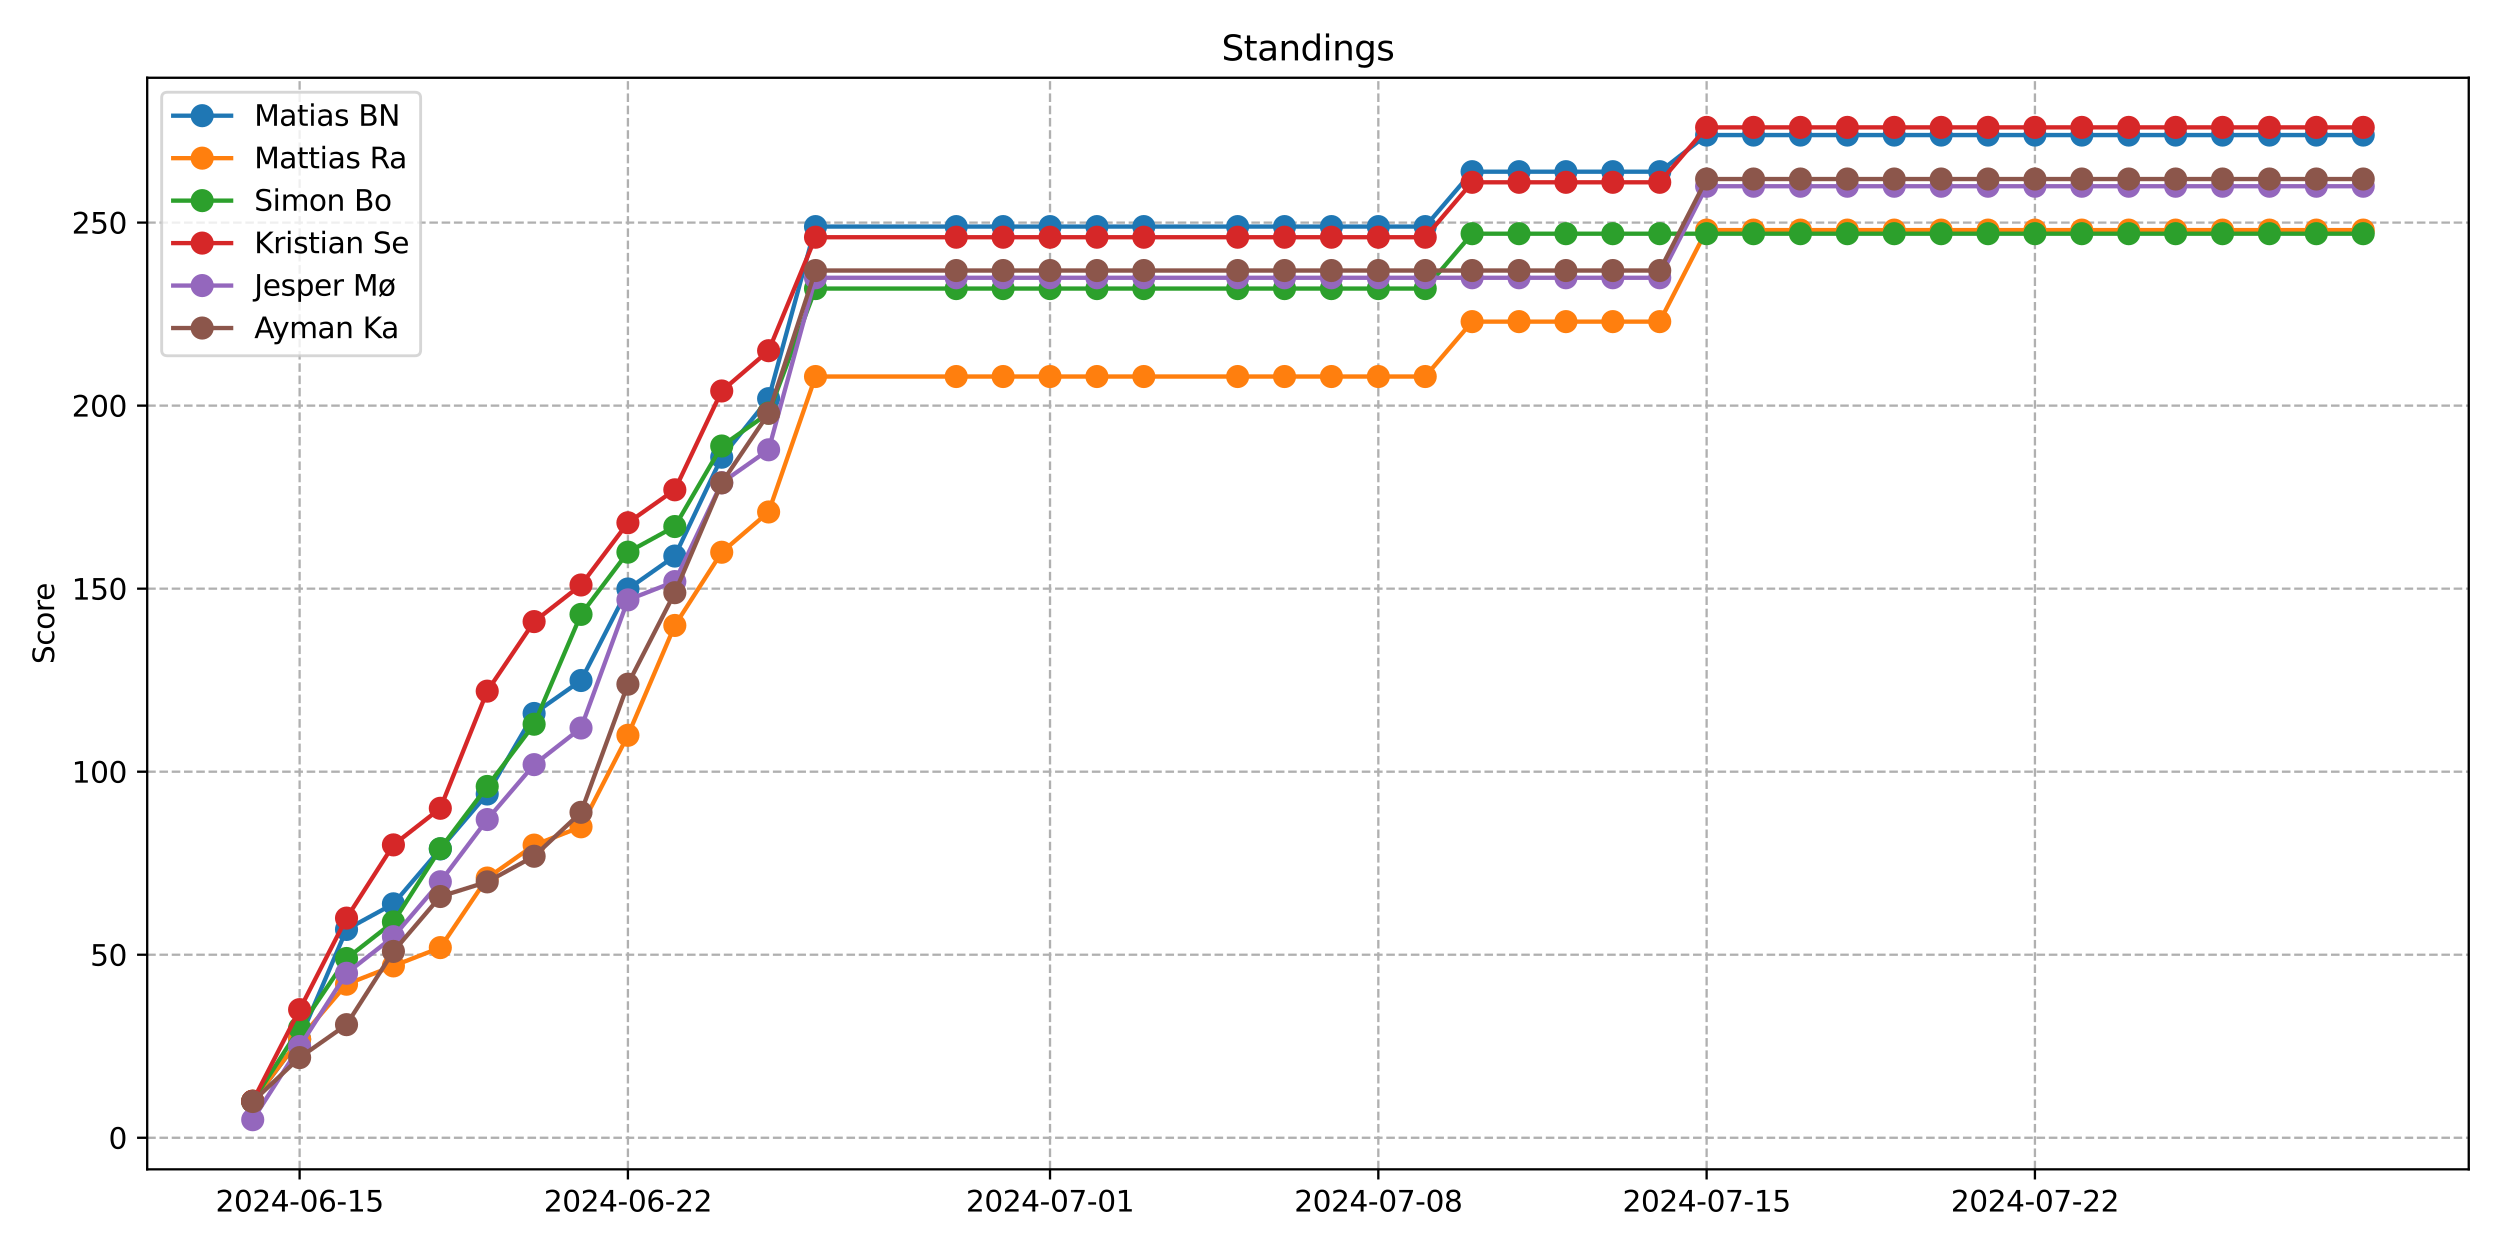 <?xml version="1.0" encoding="utf-8" standalone="no"?>
<!DOCTYPE svg PUBLIC "-//W3C//DTD SVG 1.1//EN"
  "http://www.w3.org/Graphics/SVG/1.1/DTD/svg11.dtd">
<svg xmlns:xlink="http://www.w3.org/1999/xlink" width="864pt" height="432pt" viewBox="0 0 864 432" xmlns="http://www.w3.org/2000/svg" version="1.1">
 <defs>
  <style type="text/css">*{stroke-linejoin: round; stroke-linecap: butt}</style>
 </defs>
 <g id="figure_1">
  <g id="patch_1">
   <path d="M 0 432 
L 864 432 
L 864 0 
L 0 0 
z
" style="fill: #ffffff"/>
  </g>
  <g id="axes_1">
   <g id="patch_2">
    <path d="M 50.87 404.12 
L 853.2 404.12 
L 853.2 26.88 
L 50.87 26.88 
z
" style="fill: #ffffff"/>
   </g>
   <g id="matplotlib.axis_1">
    <g id="xtick_1">
     <g id="line2d_1">
      <path d="M 103.548 404.12 
L 103.548 26.88 
" clip-path="url(#p16e8d1344c)" style="fill: none; stroke-dasharray: 2.96,1.28; stroke-dashoffset: 0; stroke: #b0b0b0; stroke-width: 0.8"/>
     </g>
     <g id="line2d_2">
      <defs>
       <path id="ma3a5dcea5d" d="M 0 0 
L 0 3.5 
" style="stroke: #000000; stroke-width: 0.8"/>
      </defs>
      <g>
       <use xlink:href="#ma3a5dcea5d" x="103.548" y="404.12" style="stroke: #000000; stroke-width: 0.8"/>
      </g>
     </g>
     <g id="text_1">
      <!-- 2024-06-15 -->
      <g transform="translate(74.49 418.718) scale(0.1 -0.1)">
       <defs>
        <path id="DejaVuSans-32" d="M 1228 531 
L 3431 531 
L 3431 0 
L 469 0 
L 469 531 
Q 828 903 1448 1529 
Q 2069 2156 2228 2338 
Q 2531 2678 2651 2914 
Q 2772 3150 2772 3378 
Q 2772 3750 2511 3984 
Q 2250 4219 1831 4219 
Q 1534 4219 1204 4116 
Q 875 4013 500 3803 
L 500 4441 
Q 881 4594 1212 4672 
Q 1544 4750 1819 4750 
Q 2544 4750 2975 4387 
Q 3406 4025 3406 3419 
Q 3406 3131 3298 2873 
Q 3191 2616 2906 2266 
Q 2828 2175 2409 1742 
Q 1991 1309 1228 531 
z
" transform="scale(0.016)"/>
        <path id="DejaVuSans-30" d="M 2034 4250 
Q 1547 4250 1301 3770 
Q 1056 3291 1056 2328 
Q 1056 1369 1301 889 
Q 1547 409 2034 409 
Q 2525 409 2770 889 
Q 3016 1369 3016 2328 
Q 3016 3291 2770 3770 
Q 2525 4250 2034 4250 
z
M 2034 4750 
Q 2819 4750 3233 4129 
Q 3647 3509 3647 2328 
Q 3647 1150 3233 529 
Q 2819 -91 2034 -91 
Q 1250 -91 836 529 
Q 422 1150 422 2328 
Q 422 3509 836 4129 
Q 1250 4750 2034 4750 
z
" transform="scale(0.016)"/>
        <path id="DejaVuSans-34" d="M 2419 4116 
L 825 1625 
L 2419 1625 
L 2419 4116 
z
M 2253 4666 
L 3047 4666 
L 3047 1625 
L 3713 1625 
L 3713 1100 
L 3047 1100 
L 3047 0 
L 2419 0 
L 2419 1100 
L 313 1100 
L 313 1709 
L 2253 4666 
z
" transform="scale(0.016)"/>
        <path id="DejaVuSans-2d" d="M 313 2009 
L 1997 2009 
L 1997 1497 
L 313 1497 
L 313 2009 
z
" transform="scale(0.016)"/>
        <path id="DejaVuSans-36" d="M 2113 2584 
Q 1688 2584 1439 2293 
Q 1191 2003 1191 1497 
Q 1191 994 1439 701 
Q 1688 409 2113 409 
Q 2538 409 2786 701 
Q 3034 994 3034 1497 
Q 3034 2003 2786 2293 
Q 2538 2584 2113 2584 
z
M 3366 4563 
L 3366 3988 
Q 3128 4100 2886 4159 
Q 2644 4219 2406 4219 
Q 1781 4219 1451 3797 
Q 1122 3375 1075 2522 
Q 1259 2794 1537 2939 
Q 1816 3084 2150 3084 
Q 2853 3084 3261 2657 
Q 3669 2231 3669 1497 
Q 3669 778 3244 343 
Q 2819 -91 2113 -91 
Q 1303 -91 875 529 
Q 447 1150 447 2328 
Q 447 3434 972 4092 
Q 1497 4750 2381 4750 
Q 2619 4750 2861 4703 
Q 3103 4656 3366 4563 
z
" transform="scale(0.016)"/>
        <path id="DejaVuSans-31" d="M 794 531 
L 1825 531 
L 1825 4091 
L 703 3866 
L 703 4441 
L 1819 4666 
L 2450 4666 
L 2450 531 
L 3481 531 
L 3481 0 
L 794 0 
L 794 531 
z
" transform="scale(0.016)"/>
        <path id="DejaVuSans-35" d="M 691 4666 
L 3169 4666 
L 3169 4134 
L 1269 4134 
L 1269 2991 
Q 1406 3038 1543 3061 
Q 1681 3084 1819 3084 
Q 2600 3084 3056 2656 
Q 3513 2228 3513 1497 
Q 3513 744 3044 326 
Q 2575 -91 1722 -91 
Q 1428 -91 1123 -41 
Q 819 9 494 109 
L 494 744 
Q 775 591 1075 516 
Q 1375 441 1709 441 
Q 2250 441 2565 725 
Q 2881 1009 2881 1497 
Q 2881 1984 2565 2268 
Q 2250 2553 1709 2553 
Q 1456 2553 1204 2497 
Q 953 2441 691 2322 
L 691 4666 
z
" transform="scale(0.016)"/>
       </defs>
       <use xlink:href="#DejaVuSans-32"/>
       <use xlink:href="#DejaVuSans-30" x="63.623"/>
       <use xlink:href="#DejaVuSans-32" x="127.246"/>
       <use xlink:href="#DejaVuSans-34" x="190.869"/>
       <use xlink:href="#DejaVuSans-2d" x="254.492"/>
       <use xlink:href="#DejaVuSans-30" x="290.576"/>
       <use xlink:href="#DejaVuSans-36" x="354.199"/>
       <use xlink:href="#DejaVuSans-2d" x="417.822"/>
       <use xlink:href="#DejaVuSans-31" x="453.906"/>
       <use xlink:href="#DejaVuSans-35" x="517.529"/>
      </g>
     </g>
    </g>
    <g id="xtick_2">
     <g id="line2d_3">
      <path d="M 217.009 404.12 
L 217.009 26.88 
" clip-path="url(#p16e8d1344c)" style="fill: none; stroke-dasharray: 2.96,1.28; stroke-dashoffset: 0; stroke: #b0b0b0; stroke-width: 0.8"/>
     </g>
     <g id="line2d_4">
      <g>
       <use xlink:href="#ma3a5dcea5d" x="217.009" y="404.12" style="stroke: #000000; stroke-width: 0.8"/>
      </g>
     </g>
     <g id="text_2">
      <!-- 2024-06-22 -->
      <g transform="translate(187.951 418.718) scale(0.1 -0.1)">
       <use xlink:href="#DejaVuSans-32"/>
       <use xlink:href="#DejaVuSans-30" x="63.623"/>
       <use xlink:href="#DejaVuSans-32" x="127.246"/>
       <use xlink:href="#DejaVuSans-34" x="190.869"/>
       <use xlink:href="#DejaVuSans-2d" x="254.492"/>
       <use xlink:href="#DejaVuSans-30" x="290.576"/>
       <use xlink:href="#DejaVuSans-36" x="354.199"/>
       <use xlink:href="#DejaVuSans-2d" x="417.822"/>
       <use xlink:href="#DejaVuSans-32" x="453.906"/>
       <use xlink:href="#DejaVuSans-32" x="517.529"/>
      </g>
     </g>
    </g>
    <g id="xtick_3">
     <g id="line2d_5">
      <path d="M 362.887 404.12 
L 362.887 26.88 
" clip-path="url(#p16e8d1344c)" style="fill: none; stroke-dasharray: 2.96,1.28; stroke-dashoffset: 0; stroke: #b0b0b0; stroke-width: 0.8"/>
     </g>
     <g id="line2d_6">
      <g>
       <use xlink:href="#ma3a5dcea5d" x="362.887" y="404.12" style="stroke: #000000; stroke-width: 0.8"/>
      </g>
     </g>
     <g id="text_3">
      <!-- 2024-07-01 -->
      <g transform="translate(333.829 418.718) scale(0.1 -0.1)">
       <defs>
        <path id="DejaVuSans-37" d="M 525 4666 
L 3525 4666 
L 3525 4397 
L 1831 0 
L 1172 0 
L 2766 4134 
L 525 4134 
L 525 4666 
z
" transform="scale(0.016)"/>
       </defs>
       <use xlink:href="#DejaVuSans-32"/>
       <use xlink:href="#DejaVuSans-30" x="63.623"/>
       <use xlink:href="#DejaVuSans-32" x="127.246"/>
       <use xlink:href="#DejaVuSans-34" x="190.869"/>
       <use xlink:href="#DejaVuSans-2d" x="254.492"/>
       <use xlink:href="#DejaVuSans-30" x="290.576"/>
       <use xlink:href="#DejaVuSans-37" x="354.199"/>
       <use xlink:href="#DejaVuSans-2d" x="417.822"/>
       <use xlink:href="#DejaVuSans-30" x="453.906"/>
       <use xlink:href="#DejaVuSans-31" x="517.529"/>
      </g>
     </g>
    </g>
    <g id="xtick_4">
     <g id="line2d_7">
      <path d="M 476.348 404.12 
L 476.348 26.88 
" clip-path="url(#p16e8d1344c)" style="fill: none; stroke-dasharray: 2.96,1.28; stroke-dashoffset: 0; stroke: #b0b0b0; stroke-width: 0.8"/>
     </g>
     <g id="line2d_8">
      <g>
       <use xlink:href="#ma3a5dcea5d" x="476.348" y="404.12" style="stroke: #000000; stroke-width: 0.8"/>
      </g>
     </g>
     <g id="text_4">
      <!-- 2024-07-08 -->
      <g transform="translate(447.29 418.718) scale(0.1 -0.1)">
       <defs>
        <path id="DejaVuSans-38" d="M 2034 2216 
Q 1584 2216 1326 1975 
Q 1069 1734 1069 1313 
Q 1069 891 1326 650 
Q 1584 409 2034 409 
Q 2484 409 2743 651 
Q 3003 894 3003 1313 
Q 3003 1734 2745 1975 
Q 2488 2216 2034 2216 
z
M 1403 2484 
Q 997 2584 770 2862 
Q 544 3141 544 3541 
Q 544 4100 942 4425 
Q 1341 4750 2034 4750 
Q 2731 4750 3128 4425 
Q 3525 4100 3525 3541 
Q 3525 3141 3298 2862 
Q 3072 2584 2669 2484 
Q 3125 2378 3379 2068 
Q 3634 1759 3634 1313 
Q 3634 634 3220 271 
Q 2806 -91 2034 -91 
Q 1263 -91 848 271 
Q 434 634 434 1313 
Q 434 1759 690 2068 
Q 947 2378 1403 2484 
z
M 1172 3481 
Q 1172 3119 1398 2916 
Q 1625 2713 2034 2713 
Q 2441 2713 2670 2916 
Q 2900 3119 2900 3481 
Q 2900 3844 2670 4047 
Q 2441 4250 2034 4250 
Q 1625 4250 1398 4047 
Q 1172 3844 1172 3481 
z
" transform="scale(0.016)"/>
       </defs>
       <use xlink:href="#DejaVuSans-32"/>
       <use xlink:href="#DejaVuSans-30" x="63.623"/>
       <use xlink:href="#DejaVuSans-32" x="127.246"/>
       <use xlink:href="#DejaVuSans-34" x="190.869"/>
       <use xlink:href="#DejaVuSans-2d" x="254.492"/>
       <use xlink:href="#DejaVuSans-30" x="290.576"/>
       <use xlink:href="#DejaVuSans-37" x="354.199"/>
       <use xlink:href="#DejaVuSans-2d" x="417.822"/>
       <use xlink:href="#DejaVuSans-30" x="453.906"/>
       <use xlink:href="#DejaVuSans-38" x="517.529"/>
      </g>
     </g>
    </g>
    <g id="xtick_5">
     <g id="line2d_9">
      <path d="M 589.809 404.12 
L 589.809 26.88 
" clip-path="url(#p16e8d1344c)" style="fill: none; stroke-dasharray: 2.96,1.28; stroke-dashoffset: 0; stroke: #b0b0b0; stroke-width: 0.8"/>
     </g>
     <g id="line2d_10">
      <g>
       <use xlink:href="#ma3a5dcea5d" x="589.809" y="404.12" style="stroke: #000000; stroke-width: 0.8"/>
      </g>
     </g>
     <g id="text_5">
      <!-- 2024-07-15 -->
      <g transform="translate(560.751 418.718) scale(0.1 -0.1)">
       <use xlink:href="#DejaVuSans-32"/>
       <use xlink:href="#DejaVuSans-30" x="63.623"/>
       <use xlink:href="#DejaVuSans-32" x="127.246"/>
       <use xlink:href="#DejaVuSans-34" x="190.869"/>
       <use xlink:href="#DejaVuSans-2d" x="254.492"/>
       <use xlink:href="#DejaVuSans-30" x="290.576"/>
       <use xlink:href="#DejaVuSans-37" x="354.199"/>
       <use xlink:href="#DejaVuSans-2d" x="417.822"/>
       <use xlink:href="#DejaVuSans-31" x="453.906"/>
       <use xlink:href="#DejaVuSans-35" x="517.529"/>
      </g>
     </g>
    </g>
    <g id="xtick_6">
     <g id="line2d_11">
      <path d="M 703.27 404.12 
L 703.27 26.88 
" clip-path="url(#p16e8d1344c)" style="fill: none; stroke-dasharray: 2.96,1.28; stroke-dashoffset: 0; stroke: #b0b0b0; stroke-width: 0.8"/>
     </g>
     <g id="line2d_12">
      <g>
       <use xlink:href="#ma3a5dcea5d" x="703.27" y="404.12" style="stroke: #000000; stroke-width: 0.8"/>
      </g>
     </g>
     <g id="text_6">
      <!-- 2024-07-22 -->
      <g transform="translate(674.212 418.718) scale(0.1 -0.1)">
       <use xlink:href="#DejaVuSans-32"/>
       <use xlink:href="#DejaVuSans-30" x="63.623"/>
       <use xlink:href="#DejaVuSans-32" x="127.246"/>
       <use xlink:href="#DejaVuSans-34" x="190.869"/>
       <use xlink:href="#DejaVuSans-2d" x="254.492"/>
       <use xlink:href="#DejaVuSans-30" x="290.576"/>
       <use xlink:href="#DejaVuSans-37" x="354.199"/>
       <use xlink:href="#DejaVuSans-2d" x="417.822"/>
       <use xlink:href="#DejaVuSans-32" x="453.906"/>
       <use xlink:href="#DejaVuSans-32" x="517.529"/>
      </g>
     </g>
    </g>
   </g>
   <g id="matplotlib.axis_2">
    <g id="ytick_1">
     <g id="line2d_13">
      <path d="M 50.87 393.214 
L 853.2 393.214 
" clip-path="url(#p16e8d1344c)" style="fill: none; stroke-dasharray: 2.96,1.28; stroke-dashoffset: 0; stroke: #b0b0b0; stroke-width: 0.8"/>
     </g>
     <g id="line2d_14">
      <defs>
       <path id="md7624fffd2" d="M 0 0 
L -3.5 0 
" style="stroke: #000000; stroke-width: 0.8"/>
      </defs>
      <g>
       <use xlink:href="#md7624fffd2" x="50.87" y="393.214" style="stroke: #000000; stroke-width: 0.8"/>
      </g>
     </g>
     <g id="text_7">
      <!-- 0 -->
      <g transform="translate(37.508 397.014) scale(0.1 -0.1)">
       <use xlink:href="#DejaVuSans-30"/>
      </g>
     </g>
    </g>
    <g id="ytick_2">
     <g id="line2d_15">
      <path d="M 50.87 329.957 
L 853.2 329.957 
" clip-path="url(#p16e8d1344c)" style="fill: none; stroke-dasharray: 2.96,1.28; stroke-dashoffset: 0; stroke: #b0b0b0; stroke-width: 0.8"/>
     </g>
     <g id="line2d_16">
      <g>
       <use xlink:href="#md7624fffd2" x="50.87" y="329.957" style="stroke: #000000; stroke-width: 0.8"/>
      </g>
     </g>
     <g id="text_8">
      <!-- 50 -->
      <g transform="translate(31.145 333.756) scale(0.1 -0.1)">
       <use xlink:href="#DejaVuSans-35"/>
       <use xlink:href="#DejaVuSans-30" x="63.623"/>
      </g>
     </g>
    </g>
    <g id="ytick_3">
     <g id="line2d_17">
      <path d="M 50.87 266.7 
L 853.2 266.7 
" clip-path="url(#p16e8d1344c)" style="fill: none; stroke-dasharray: 2.96,1.28; stroke-dashoffset: 0; stroke: #b0b0b0; stroke-width: 0.8"/>
     </g>
     <g id="line2d_18">
      <g>
       <use xlink:href="#md7624fffd2" x="50.87" y="266.7" style="stroke: #000000; stroke-width: 0.8"/>
      </g>
     </g>
     <g id="text_9">
      <!-- 100 -->
      <g transform="translate(24.782 270.499) scale(0.1 -0.1)">
       <use xlink:href="#DejaVuSans-31"/>
       <use xlink:href="#DejaVuSans-30" x="63.623"/>
       <use xlink:href="#DejaVuSans-30" x="127.246"/>
      </g>
     </g>
    </g>
    <g id="ytick_4">
     <g id="line2d_19">
      <path d="M 50.87 203.442 
L 853.2 203.442 
" clip-path="url(#p16e8d1344c)" style="fill: none; stroke-dasharray: 2.96,1.28; stroke-dashoffset: 0; stroke: #b0b0b0; stroke-width: 0.8"/>
     </g>
     <g id="line2d_20">
      <g>
       <use xlink:href="#md7624fffd2" x="50.87" y="203.442" style="stroke: #000000; stroke-width: 0.8"/>
      </g>
     </g>
     <g id="text_10">
      <!-- 150 -->
      <g transform="translate(24.782 207.241) scale(0.1 -0.1)">
       <use xlink:href="#DejaVuSans-31"/>
       <use xlink:href="#DejaVuSans-35" x="63.623"/>
       <use xlink:href="#DejaVuSans-30" x="127.246"/>
      </g>
     </g>
    </g>
    <g id="ytick_5">
     <g id="line2d_21">
      <path d="M 50.87 140.185 
L 853.2 140.185 
" clip-path="url(#p16e8d1344c)" style="fill: none; stroke-dasharray: 2.96,1.28; stroke-dashoffset: 0; stroke: #b0b0b0; stroke-width: 0.8"/>
     </g>
     <g id="line2d_22">
      <g>
       <use xlink:href="#md7624fffd2" x="50.87" y="140.185" style="stroke: #000000; stroke-width: 0.8"/>
      </g>
     </g>
     <g id="text_11">
      <!-- 200 -->
      <g transform="translate(24.782 143.984) scale(0.1 -0.1)">
       <use xlink:href="#DejaVuSans-32"/>
       <use xlink:href="#DejaVuSans-30" x="63.623"/>
       <use xlink:href="#DejaVuSans-30" x="127.246"/>
      </g>
     </g>
    </g>
    <g id="ytick_6">
     <g id="line2d_23">
      <path d="M 50.87 76.927 
L 853.2 76.927 
" clip-path="url(#p16e8d1344c)" style="fill: none; stroke-dasharray: 2.96,1.28; stroke-dashoffset: 0; stroke: #b0b0b0; stroke-width: 0.8"/>
     </g>
     <g id="line2d_24">
      <g>
       <use xlink:href="#md7624fffd2" x="50.87" y="76.927" style="stroke: #000000; stroke-width: 0.8"/>
      </g>
     </g>
     <g id="text_12">
      <!-- 250 -->
      <g transform="translate(24.782 80.727) scale(0.1 -0.1)">
       <use xlink:href="#DejaVuSans-32"/>
       <use xlink:href="#DejaVuSans-35" x="63.623"/>
       <use xlink:href="#DejaVuSans-30" x="127.246"/>
      </g>
     </g>
    </g>
    <g id="text_13">
     <!-- Score -->
     <g transform="translate(18.703 229.502) rotate(-90) scale(0.1 -0.1)">
      <defs>
       <path id="DejaVuSans-53" d="M 3425 4513 
L 3425 3897 
Q 3066 4069 2747 4153 
Q 2428 4238 2131 4238 
Q 1616 4238 1336 4038 
Q 1056 3838 1056 3469 
Q 1056 3159 1242 3001 
Q 1428 2844 1947 2747 
L 2328 2669 
Q 3034 2534 3370 2195 
Q 3706 1856 3706 1288 
Q 3706 609 3251 259 
Q 2797 -91 1919 -91 
Q 1588 -91 1214 -16 
Q 841 59 441 206 
L 441 856 
Q 825 641 1194 531 
Q 1563 422 1919 422 
Q 2459 422 2753 634 
Q 3047 847 3047 1241 
Q 3047 1584 2836 1778 
Q 2625 1972 2144 2069 
L 1759 2144 
Q 1053 2284 737 2584 
Q 422 2884 422 3419 
Q 422 4038 858 4394 
Q 1294 4750 2059 4750 
Q 2388 4750 2728 4690 
Q 3069 4631 3425 4513 
z
" transform="scale(0.016)"/>
       <path id="DejaVuSans-63" d="M 3122 3366 
L 3122 2828 
Q 2878 2963 2633 3030 
Q 2388 3097 2138 3097 
Q 1578 3097 1268 2742 
Q 959 2388 959 1747 
Q 959 1106 1268 751 
Q 1578 397 2138 397 
Q 2388 397 2633 464 
Q 2878 531 3122 666 
L 3122 134 
Q 2881 22 2623 -34 
Q 2366 -91 2075 -91 
Q 1284 -91 818 406 
Q 353 903 353 1747 
Q 353 2603 823 3093 
Q 1294 3584 2113 3584 
Q 2378 3584 2631 3529 
Q 2884 3475 3122 3366 
z
" transform="scale(0.016)"/>
       <path id="DejaVuSans-6f" d="M 1959 3097 
Q 1497 3097 1228 2736 
Q 959 2375 959 1747 
Q 959 1119 1226 758 
Q 1494 397 1959 397 
Q 2419 397 2687 759 
Q 2956 1122 2956 1747 
Q 2956 2369 2687 2733 
Q 2419 3097 1959 3097 
z
M 1959 3584 
Q 2709 3584 3137 3096 
Q 3566 2609 3566 1747 
Q 3566 888 3137 398 
Q 2709 -91 1959 -91 
Q 1206 -91 779 398 
Q 353 888 353 1747 
Q 353 2609 779 3096 
Q 1206 3584 1959 3584 
z
" transform="scale(0.016)"/>
       <path id="DejaVuSans-72" d="M 2631 2963 
Q 2534 3019 2420 3045 
Q 2306 3072 2169 3072 
Q 1681 3072 1420 2755 
Q 1159 2438 1159 1844 
L 1159 0 
L 581 0 
L 581 3500 
L 1159 3500 
L 1159 2956 
Q 1341 3275 1631 3429 
Q 1922 3584 2338 3584 
Q 2397 3584 2469 3576 
Q 2541 3569 2628 3553 
L 2631 2963 
z
" transform="scale(0.016)"/>
       <path id="DejaVuSans-65" d="M 3597 1894 
L 3597 1613 
L 953 1613 
Q 991 1019 1311 708 
Q 1631 397 2203 397 
Q 2534 397 2845 478 
Q 3156 559 3463 722 
L 3463 178 
Q 3153 47 2828 -22 
Q 2503 -91 2169 -91 
Q 1331 -91 842 396 
Q 353 884 353 1716 
Q 353 2575 817 3079 
Q 1281 3584 2069 3584 
Q 2775 3584 3186 3129 
Q 3597 2675 3597 1894 
z
M 3022 2063 
Q 3016 2534 2758 2815 
Q 2500 3097 2075 3097 
Q 1594 3097 1305 2825 
Q 1016 2553 972 2059 
L 3022 2063 
z
" transform="scale(0.016)"/>
      </defs>
      <use xlink:href="#DejaVuSans-53"/>
      <use xlink:href="#DejaVuSans-63" x="63.477"/>
      <use xlink:href="#DejaVuSans-6f" x="118.457"/>
      <use xlink:href="#DejaVuSans-72" x="179.639"/>
      <use xlink:href="#DejaVuSans-65" x="218.502"/>
     </g>
    </g>
   </g>
   <g id="line2d_25">
    <path d="M 87.34 380.679 
L 103.548 359.172 
L 119.757 321.217 
L 135.966 312.361 
L 152.174 293.384 
L 168.383 274.407 
L 184.592 246.574 
L 200.8 235.187 
L 217.009 203.559 
L 233.218 192.172 
L 249.426 158.013 
L 265.635 137.771 
L 281.844 78.309 
L 330.47 78.309 
L 346.679 78.309 
L 362.887 78.309 
L 379.096 78.309 
L 395.305 78.309 
L 427.722 78.309 
L 443.931 78.309 
L 460.139 78.309 
L 476.348 78.309 
L 492.557 78.309 
L 508.765 59.332 
L 524.974 59.332 
L 541.183 59.332 
L 557.391 59.332 
L 573.6 59.332 
L 589.809 46.68 
L 606.018 46.68 
L 622.226 46.68 
L 638.435 46.68 
L 654.644 46.68 
L 670.852 46.68 
L 687.061 46.68 
L 703.27 46.68 
L 719.478 46.68 
L 735.687 46.68 
L 751.896 46.68 
L 768.104 46.68 
L 784.313 46.68 
L 800.522 46.68 
L 816.73 46.68 
" clip-path="url(#p16e8d1344c)" style="fill: none; stroke: #1f77b4; stroke-width: 1.5; stroke-linecap: square"/>
    <defs>
     <path id="m15ce20a0c9" d="M 0 3.5 
C 0.928 3.5 1.819 3.131 2.475 2.475 
C 3.131 1.819 3.5 0.928 3.5 0 
C 3.5 -0.928 3.131 -1.819 2.475 -2.475 
C 1.819 -3.131 0.928 -3.5 0 -3.5 
C -0.928 -3.5 -1.819 -3.131 -2.475 -2.475 
C -3.131 -1.819 -3.5 -0.928 -3.5 0 
C -3.5 0.928 -3.131 1.819 -2.475 2.475 
C -1.819 3.131 -0.928 3.5 0 3.5 
z
" style="stroke: #1f77b4"/>
    </defs>
    <g clip-path="url(#p16e8d1344c)">
     <use xlink:href="#m15ce20a0c9" x="87.34" y="380.679" style="fill: #1f77b4; stroke: #1f77b4"/>
     <use xlink:href="#m15ce20a0c9" x="103.548" y="359.172" style="fill: #1f77b4; stroke: #1f77b4"/>
     <use xlink:href="#m15ce20a0c9" x="119.757" y="321.217" style="fill: #1f77b4; stroke: #1f77b4"/>
     <use xlink:href="#m15ce20a0c9" x="135.966" y="312.361" style="fill: #1f77b4; stroke: #1f77b4"/>
     <use xlink:href="#m15ce20a0c9" x="152.174" y="293.384" style="fill: #1f77b4; stroke: #1f77b4"/>
     <use xlink:href="#m15ce20a0c9" x="168.383" y="274.407" style="fill: #1f77b4; stroke: #1f77b4"/>
     <use xlink:href="#m15ce20a0c9" x="184.592" y="246.574" style="fill: #1f77b4; stroke: #1f77b4"/>
     <use xlink:href="#m15ce20a0c9" x="200.8" y="235.187" style="fill: #1f77b4; stroke: #1f77b4"/>
     <use xlink:href="#m15ce20a0c9" x="217.009" y="203.559" style="fill: #1f77b4; stroke: #1f77b4"/>
     <use xlink:href="#m15ce20a0c9" x="233.218" y="192.172" style="fill: #1f77b4; stroke: #1f77b4"/>
     <use xlink:href="#m15ce20a0c9" x="249.426" y="158.013" style="fill: #1f77b4; stroke: #1f77b4"/>
     <use xlink:href="#m15ce20a0c9" x="265.635" y="137.771" style="fill: #1f77b4; stroke: #1f77b4"/>
     <use xlink:href="#m15ce20a0c9" x="281.844" y="78.309" style="fill: #1f77b4; stroke: #1f77b4"/>
     <use xlink:href="#m15ce20a0c9" x="330.47" y="78.309" style="fill: #1f77b4; stroke: #1f77b4"/>
     <use xlink:href="#m15ce20a0c9" x="346.679" y="78.309" style="fill: #1f77b4; stroke: #1f77b4"/>
     <use xlink:href="#m15ce20a0c9" x="362.887" y="78.309" style="fill: #1f77b4; stroke: #1f77b4"/>
     <use xlink:href="#m15ce20a0c9" x="379.096" y="78.309" style="fill: #1f77b4; stroke: #1f77b4"/>
     <use xlink:href="#m15ce20a0c9" x="395.305" y="78.309" style="fill: #1f77b4; stroke: #1f77b4"/>
     <use xlink:href="#m15ce20a0c9" x="427.722" y="78.309" style="fill: #1f77b4; stroke: #1f77b4"/>
     <use xlink:href="#m15ce20a0c9" x="443.931" y="78.309" style="fill: #1f77b4; stroke: #1f77b4"/>
     <use xlink:href="#m15ce20a0c9" x="460.139" y="78.309" style="fill: #1f77b4; stroke: #1f77b4"/>
     <use xlink:href="#m15ce20a0c9" x="476.348" y="78.309" style="fill: #1f77b4; stroke: #1f77b4"/>
     <use xlink:href="#m15ce20a0c9" x="492.557" y="78.309" style="fill: #1f77b4; stroke: #1f77b4"/>
     <use xlink:href="#m15ce20a0c9" x="508.765" y="59.332" style="fill: #1f77b4; stroke: #1f77b4"/>
     <use xlink:href="#m15ce20a0c9" x="524.974" y="59.332" style="fill: #1f77b4; stroke: #1f77b4"/>
     <use xlink:href="#m15ce20a0c9" x="541.183" y="59.332" style="fill: #1f77b4; stroke: #1f77b4"/>
     <use xlink:href="#m15ce20a0c9" x="557.391" y="59.332" style="fill: #1f77b4; stroke: #1f77b4"/>
     <use xlink:href="#m15ce20a0c9" x="573.6" y="59.332" style="fill: #1f77b4; stroke: #1f77b4"/>
     <use xlink:href="#m15ce20a0c9" x="589.809" y="46.68" style="fill: #1f77b4; stroke: #1f77b4"/>
     <use xlink:href="#m15ce20a0c9" x="606.018" y="46.68" style="fill: #1f77b4; stroke: #1f77b4"/>
     <use xlink:href="#m15ce20a0c9" x="622.226" y="46.68" style="fill: #1f77b4; stroke: #1f77b4"/>
     <use xlink:href="#m15ce20a0c9" x="638.435" y="46.68" style="fill: #1f77b4; stroke: #1f77b4"/>
     <use xlink:href="#m15ce20a0c9" x="654.644" y="46.68" style="fill: #1f77b4; stroke: #1f77b4"/>
     <use xlink:href="#m15ce20a0c9" x="670.852" y="46.68" style="fill: #1f77b4; stroke: #1f77b4"/>
     <use xlink:href="#m15ce20a0c9" x="687.061" y="46.68" style="fill: #1f77b4; stroke: #1f77b4"/>
     <use xlink:href="#m15ce20a0c9" x="703.27" y="46.68" style="fill: #1f77b4; stroke: #1f77b4"/>
     <use xlink:href="#m15ce20a0c9" x="719.478" y="46.68" style="fill: #1f77b4; stroke: #1f77b4"/>
     <use xlink:href="#m15ce20a0c9" x="735.687" y="46.68" style="fill: #1f77b4; stroke: #1f77b4"/>
     <use xlink:href="#m15ce20a0c9" x="751.896" y="46.68" style="fill: #1f77b4; stroke: #1f77b4"/>
     <use xlink:href="#m15ce20a0c9" x="768.104" y="46.68" style="fill: #1f77b4; stroke: #1f77b4"/>
     <use xlink:href="#m15ce20a0c9" x="784.313" y="46.68" style="fill: #1f77b4; stroke: #1f77b4"/>
     <use xlink:href="#m15ce20a0c9" x="800.522" y="46.68" style="fill: #1f77b4; stroke: #1f77b4"/>
     <use xlink:href="#m15ce20a0c9" x="816.73" y="46.68" style="fill: #1f77b4; stroke: #1f77b4"/>
    </g>
   </g>
   <g id="line2d_26">
    <path d="M 87.34 380.628 
L 103.548 359.12 
L 119.757 340.143 
L 135.966 333.818 
L 152.174 327.492 
L 168.383 303.454 
L 184.592 292.068 
L 200.8 285.742 
L 217.009 254.113 
L 233.218 216.159 
L 249.426 190.856 
L 265.635 176.939 
L 281.844 130.129 
L 330.47 130.129 
L 346.679 130.129 
L 362.887 130.129 
L 379.096 130.129 
L 395.305 130.129 
L 427.722 130.129 
L 443.931 130.129 
L 460.139 130.129 
L 476.348 130.129 
L 492.557 130.129 
L 508.765 111.152 
L 524.974 111.152 
L 541.183 111.152 
L 557.391 111.152 
L 573.6 111.152 
L 589.809 79.523 
L 606.018 79.523 
L 622.226 79.523 
L 638.435 79.523 
L 654.644 79.523 
L 670.852 79.523 
L 687.061 79.523 
L 703.27 79.523 
L 719.478 79.523 
L 735.687 79.523 
L 751.896 79.523 
L 768.104 79.523 
L 784.313 79.523 
L 800.522 79.523 
L 816.73 79.523 
" clip-path="url(#p16e8d1344c)" style="fill: none; stroke: #ff7f0e; stroke-width: 1.5; stroke-linecap: square"/>
    <defs>
     <path id="m6e4f046ea1" d="M 0 3.5 
C 0.928 3.5 1.819 3.131 2.475 2.475 
C 3.131 1.819 3.5 0.928 3.5 0 
C 3.5 -0.928 3.131 -1.819 2.475 -2.475 
C 1.819 -3.131 0.928 -3.5 0 -3.5 
C -0.928 -3.5 -1.819 -3.131 -2.475 -2.475 
C -3.131 -1.819 -3.5 -0.928 -3.5 0 
C -3.5 0.928 -3.131 1.819 -2.475 2.475 
C -1.819 3.131 -0.928 3.5 0 3.5 
z
" style="stroke: #ff7f0e"/>
    </defs>
    <g clip-path="url(#p16e8d1344c)">
     <use xlink:href="#m6e4f046ea1" x="87.34" y="380.628" style="fill: #ff7f0e; stroke: #ff7f0e"/>
     <use xlink:href="#m6e4f046ea1" x="103.548" y="359.12" style="fill: #ff7f0e; stroke: #ff7f0e"/>
     <use xlink:href="#m6e4f046ea1" x="119.757" y="340.143" style="fill: #ff7f0e; stroke: #ff7f0e"/>
     <use xlink:href="#m6e4f046ea1" x="135.966" y="333.818" style="fill: #ff7f0e; stroke: #ff7f0e"/>
     <use xlink:href="#m6e4f046ea1" x="152.174" y="327.492" style="fill: #ff7f0e; stroke: #ff7f0e"/>
     <use xlink:href="#m6e4f046ea1" x="168.383" y="303.454" style="fill: #ff7f0e; stroke: #ff7f0e"/>
     <use xlink:href="#m6e4f046ea1" x="184.592" y="292.068" style="fill: #ff7f0e; stroke: #ff7f0e"/>
     <use xlink:href="#m6e4f046ea1" x="200.8" y="285.742" style="fill: #ff7f0e; stroke: #ff7f0e"/>
     <use xlink:href="#m6e4f046ea1" x="217.009" y="254.113" style="fill: #ff7f0e; stroke: #ff7f0e"/>
     <use xlink:href="#m6e4f046ea1" x="233.218" y="216.159" style="fill: #ff7f0e; stroke: #ff7f0e"/>
     <use xlink:href="#m6e4f046ea1" x="249.426" y="190.856" style="fill: #ff7f0e; stroke: #ff7f0e"/>
     <use xlink:href="#m6e4f046ea1" x="265.635" y="176.939" style="fill: #ff7f0e; stroke: #ff7f0e"/>
     <use xlink:href="#m6e4f046ea1" x="281.844" y="130.129" style="fill: #ff7f0e; stroke: #ff7f0e"/>
     <use xlink:href="#m6e4f046ea1" x="330.47" y="130.129" style="fill: #ff7f0e; stroke: #ff7f0e"/>
     <use xlink:href="#m6e4f046ea1" x="346.679" y="130.129" style="fill: #ff7f0e; stroke: #ff7f0e"/>
     <use xlink:href="#m6e4f046ea1" x="362.887" y="130.129" style="fill: #ff7f0e; stroke: #ff7f0e"/>
     <use xlink:href="#m6e4f046ea1" x="379.096" y="130.129" style="fill: #ff7f0e; stroke: #ff7f0e"/>
     <use xlink:href="#m6e4f046ea1" x="395.305" y="130.129" style="fill: #ff7f0e; stroke: #ff7f0e"/>
     <use xlink:href="#m6e4f046ea1" x="427.722" y="130.129" style="fill: #ff7f0e; stroke: #ff7f0e"/>
     <use xlink:href="#m6e4f046ea1" x="443.931" y="130.129" style="fill: #ff7f0e; stroke: #ff7f0e"/>
     <use xlink:href="#m6e4f046ea1" x="460.139" y="130.129" style="fill: #ff7f0e; stroke: #ff7f0e"/>
     <use xlink:href="#m6e4f046ea1" x="476.348" y="130.129" style="fill: #ff7f0e; stroke: #ff7f0e"/>
     <use xlink:href="#m6e4f046ea1" x="492.557" y="130.129" style="fill: #ff7f0e; stroke: #ff7f0e"/>
     <use xlink:href="#m6e4f046ea1" x="508.765" y="111.152" style="fill: #ff7f0e; stroke: #ff7f0e"/>
     <use xlink:href="#m6e4f046ea1" x="524.974" y="111.152" style="fill: #ff7f0e; stroke: #ff7f0e"/>
     <use xlink:href="#m6e4f046ea1" x="541.183" y="111.152" style="fill: #ff7f0e; stroke: #ff7f0e"/>
     <use xlink:href="#m6e4f046ea1" x="557.391" y="111.152" style="fill: #ff7f0e; stroke: #ff7f0e"/>
     <use xlink:href="#m6e4f046ea1" x="573.6" y="111.152" style="fill: #ff7f0e; stroke: #ff7f0e"/>
     <use xlink:href="#m6e4f046ea1" x="589.809" y="79.523" style="fill: #ff7f0e; stroke: #ff7f0e"/>
     <use xlink:href="#m6e4f046ea1" x="606.018" y="79.523" style="fill: #ff7f0e; stroke: #ff7f0e"/>
     <use xlink:href="#m6e4f046ea1" x="622.226" y="79.523" style="fill: #ff7f0e; stroke: #ff7f0e"/>
     <use xlink:href="#m6e4f046ea1" x="638.435" y="79.523" style="fill: #ff7f0e; stroke: #ff7f0e"/>
     <use xlink:href="#m6e4f046ea1" x="654.644" y="79.523" style="fill: #ff7f0e; stroke: #ff7f0e"/>
     <use xlink:href="#m6e4f046ea1" x="670.852" y="79.523" style="fill: #ff7f0e; stroke: #ff7f0e"/>
     <use xlink:href="#m6e4f046ea1" x="687.061" y="79.523" style="fill: #ff7f0e; stroke: #ff7f0e"/>
     <use xlink:href="#m6e4f046ea1" x="703.27" y="79.523" style="fill: #ff7f0e; stroke: #ff7f0e"/>
     <use xlink:href="#m6e4f046ea1" x="719.478" y="79.523" style="fill: #ff7f0e; stroke: #ff7f0e"/>
     <use xlink:href="#m6e4f046ea1" x="735.687" y="79.523" style="fill: #ff7f0e; stroke: #ff7f0e"/>
     <use xlink:href="#m6e4f046ea1" x="751.896" y="79.523" style="fill: #ff7f0e; stroke: #ff7f0e"/>
     <use xlink:href="#m6e4f046ea1" x="768.104" y="79.523" style="fill: #ff7f0e; stroke: #ff7f0e"/>
     <use xlink:href="#m6e4f046ea1" x="784.313" y="79.523" style="fill: #ff7f0e; stroke: #ff7f0e"/>
     <use xlink:href="#m6e4f046ea1" x="800.522" y="79.523" style="fill: #ff7f0e; stroke: #ff7f0e"/>
     <use xlink:href="#m6e4f046ea1" x="816.73" y="79.523" style="fill: #ff7f0e; stroke: #ff7f0e"/>
    </g>
   </g>
   <g id="line2d_27">
    <path d="M 87.34 380.6 
L 103.548 355.297 
L 119.757 331.259 
L 135.966 318.607 
L 152.174 293.304 
L 168.383 271.797 
L 184.592 250.289 
L 200.8 212.335 
L 217.009 190.827 
L 233.218 181.971 
L 249.426 154.138 
L 265.635 142.752 
L 281.844 99.737 
L 330.47 99.737 
L 346.679 99.737 
L 362.887 99.737 
L 379.096 99.737 
L 395.305 99.737 
L 427.722 99.737 
L 443.931 99.737 
L 460.139 99.737 
L 476.348 99.737 
L 492.557 99.737 
L 508.765 80.76 
L 524.974 80.76 
L 541.183 80.76 
L 557.391 80.76 
L 573.6 80.76 
L 589.809 80.76 
L 606.018 80.76 
L 622.226 80.76 
L 638.435 80.76 
L 654.644 80.76 
L 670.852 80.76 
L 687.061 80.76 
L 703.27 80.76 
L 719.478 80.76 
L 735.687 80.76 
L 751.896 80.76 
L 768.104 80.76 
L 784.313 80.76 
L 800.522 80.76 
L 816.73 80.76 
" clip-path="url(#p16e8d1344c)" style="fill: none; stroke: #2ca02c; stroke-width: 1.5; stroke-linecap: square"/>
    <defs>
     <path id="m867a4f8ab0" d="M 0 3.5 
C 0.928 3.5 1.819 3.131 2.475 2.475 
C 3.131 1.819 3.5 0.928 3.5 0 
C 3.5 -0.928 3.131 -1.819 2.475 -2.475 
C 1.819 -3.131 0.928 -3.5 0 -3.5 
C -0.928 -3.5 -1.819 -3.131 -2.475 -2.475 
C -3.131 -1.819 -3.5 -0.928 -3.5 0 
C -3.5 0.928 -3.131 1.819 -2.475 2.475 
C -1.819 3.131 -0.928 3.5 0 3.5 
z
" style="stroke: #2ca02c"/>
    </defs>
    <g clip-path="url(#p16e8d1344c)">
     <use xlink:href="#m867a4f8ab0" x="87.34" y="380.6" style="fill: #2ca02c; stroke: #2ca02c"/>
     <use xlink:href="#m867a4f8ab0" x="103.548" y="355.297" style="fill: #2ca02c; stroke: #2ca02c"/>
     <use xlink:href="#m867a4f8ab0" x="119.757" y="331.259" style="fill: #2ca02c; stroke: #2ca02c"/>
     <use xlink:href="#m867a4f8ab0" x="135.966" y="318.607" style="fill: #2ca02c; stroke: #2ca02c"/>
     <use xlink:href="#m867a4f8ab0" x="152.174" y="293.304" style="fill: #2ca02c; stroke: #2ca02c"/>
     <use xlink:href="#m867a4f8ab0" x="168.383" y="271.797" style="fill: #2ca02c; stroke: #2ca02c"/>
     <use xlink:href="#m867a4f8ab0" x="184.592" y="250.289" style="fill: #2ca02c; stroke: #2ca02c"/>
     <use xlink:href="#m867a4f8ab0" x="200.8" y="212.335" style="fill: #2ca02c; stroke: #2ca02c"/>
     <use xlink:href="#m867a4f8ab0" x="217.009" y="190.827" style="fill: #2ca02c; stroke: #2ca02c"/>
     <use xlink:href="#m867a4f8ab0" x="233.218" y="181.971" style="fill: #2ca02c; stroke: #2ca02c"/>
     <use xlink:href="#m867a4f8ab0" x="249.426" y="154.138" style="fill: #2ca02c; stroke: #2ca02c"/>
     <use xlink:href="#m867a4f8ab0" x="265.635" y="142.752" style="fill: #2ca02c; stroke: #2ca02c"/>
     <use xlink:href="#m867a4f8ab0" x="281.844" y="99.737" style="fill: #2ca02c; stroke: #2ca02c"/>
     <use xlink:href="#m867a4f8ab0" x="330.47" y="99.737" style="fill: #2ca02c; stroke: #2ca02c"/>
     <use xlink:href="#m867a4f8ab0" x="346.679" y="99.737" style="fill: #2ca02c; stroke: #2ca02c"/>
     <use xlink:href="#m867a4f8ab0" x="362.887" y="99.737" style="fill: #2ca02c; stroke: #2ca02c"/>
     <use xlink:href="#m867a4f8ab0" x="379.096" y="99.737" style="fill: #2ca02c; stroke: #2ca02c"/>
     <use xlink:href="#m867a4f8ab0" x="395.305" y="99.737" style="fill: #2ca02c; stroke: #2ca02c"/>
     <use xlink:href="#m867a4f8ab0" x="427.722" y="99.737" style="fill: #2ca02c; stroke: #2ca02c"/>
     <use xlink:href="#m867a4f8ab0" x="443.931" y="99.737" style="fill: #2ca02c; stroke: #2ca02c"/>
     <use xlink:href="#m867a4f8ab0" x="460.139" y="99.737" style="fill: #2ca02c; stroke: #2ca02c"/>
     <use xlink:href="#m867a4f8ab0" x="476.348" y="99.737" style="fill: #2ca02c; stroke: #2ca02c"/>
     <use xlink:href="#m867a4f8ab0" x="492.557" y="99.737" style="fill: #2ca02c; stroke: #2ca02c"/>
     <use xlink:href="#m867a4f8ab0" x="508.765" y="80.76" style="fill: #2ca02c; stroke: #2ca02c"/>
     <use xlink:href="#m867a4f8ab0" x="524.974" y="80.76" style="fill: #2ca02c; stroke: #2ca02c"/>
     <use xlink:href="#m867a4f8ab0" x="541.183" y="80.76" style="fill: #2ca02c; stroke: #2ca02c"/>
     <use xlink:href="#m867a4f8ab0" x="557.391" y="80.76" style="fill: #2ca02c; stroke: #2ca02c"/>
     <use xlink:href="#m867a4f8ab0" x="573.6" y="80.76" style="fill: #2ca02c; stroke: #2ca02c"/>
     <use xlink:href="#m867a4f8ab0" x="589.809" y="80.76" style="fill: #2ca02c; stroke: #2ca02c"/>
     <use xlink:href="#m867a4f8ab0" x="606.018" y="80.76" style="fill: #2ca02c; stroke: #2ca02c"/>
     <use xlink:href="#m867a4f8ab0" x="622.226" y="80.76" style="fill: #2ca02c; stroke: #2ca02c"/>
     <use xlink:href="#m867a4f8ab0" x="638.435" y="80.76" style="fill: #2ca02c; stroke: #2ca02c"/>
     <use xlink:href="#m867a4f8ab0" x="654.644" y="80.76" style="fill: #2ca02c; stroke: #2ca02c"/>
     <use xlink:href="#m867a4f8ab0" x="670.852" y="80.76" style="fill: #2ca02c; stroke: #2ca02c"/>
     <use xlink:href="#m867a4f8ab0" x="687.061" y="80.76" style="fill: #2ca02c; stroke: #2ca02c"/>
     <use xlink:href="#m867a4f8ab0" x="703.27" y="80.76" style="fill: #2ca02c; stroke: #2ca02c"/>
     <use xlink:href="#m867a4f8ab0" x="719.478" y="80.76" style="fill: #2ca02c; stroke: #2ca02c"/>
     <use xlink:href="#m867a4f8ab0" x="735.687" y="80.76" style="fill: #2ca02c; stroke: #2ca02c"/>
     <use xlink:href="#m867a4f8ab0" x="751.896" y="80.76" style="fill: #2ca02c; stroke: #2ca02c"/>
     <use xlink:href="#m867a4f8ab0" x="768.104" y="80.76" style="fill: #2ca02c; stroke: #2ca02c"/>
     <use xlink:href="#m867a4f8ab0" x="784.313" y="80.76" style="fill: #2ca02c; stroke: #2ca02c"/>
     <use xlink:href="#m867a4f8ab0" x="800.522" y="80.76" style="fill: #2ca02c; stroke: #2ca02c"/>
     <use xlink:href="#m867a4f8ab0" x="816.73" y="80.76" style="fill: #2ca02c; stroke: #2ca02c"/>
    </g>
   </g>
   <g id="line2d_28">
    <path d="M 87.34 380.557 
L 103.548 348.928 
L 119.757 317.299 
L 135.966 291.996 
L 152.174 279.345 
L 168.383 238.86 
L 184.592 214.822 
L 200.8 202.171 
L 217.009 180.663 
L 233.218 169.277 
L 249.426 135.118 
L 265.635 121.201 
L 281.844 81.982 
L 330.47 81.982 
L 346.679 81.982 
L 362.887 81.982 
L 379.096 81.982 
L 395.305 81.982 
L 427.722 81.982 
L 443.931 81.982 
L 460.139 81.982 
L 476.348 81.982 
L 492.557 81.982 
L 508.765 63.004 
L 524.974 63.004 
L 541.183 63.004 
L 557.391 63.004 
L 573.6 63.004 
L 589.809 44.027 
L 606.018 44.027 
L 622.226 44.027 
L 638.435 44.027 
L 654.644 44.027 
L 670.852 44.027 
L 687.061 44.027 
L 703.27 44.027 
L 719.478 44.027 
L 735.687 44.027 
L 751.896 44.027 
L 768.104 44.027 
L 784.313 44.027 
L 800.522 44.027 
L 816.73 44.027 
" clip-path="url(#p16e8d1344c)" style="fill: none; stroke: #d62728; stroke-width: 1.5; stroke-linecap: square"/>
    <defs>
     <path id="m90b33d0d6b" d="M 0 3.5 
C 0.928 3.5 1.819 3.131 2.475 2.475 
C 3.131 1.819 3.5 0.928 3.5 0 
C 3.5 -0.928 3.131 -1.819 2.475 -2.475 
C 1.819 -3.131 0.928 -3.5 0 -3.5 
C -0.928 -3.5 -1.819 -3.131 -2.475 -2.475 
C -3.131 -1.819 -3.5 -0.928 -3.5 0 
C -3.5 0.928 -3.131 1.819 -2.475 2.475 
C -1.819 3.131 -0.928 3.5 0 3.5 
z
" style="stroke: #d62728"/>
    </defs>
    <g clip-path="url(#p16e8d1344c)">
     <use xlink:href="#m90b33d0d6b" x="87.34" y="380.557" style="fill: #d62728; stroke: #d62728"/>
     <use xlink:href="#m90b33d0d6b" x="103.548" y="348.928" style="fill: #d62728; stroke: #d62728"/>
     <use xlink:href="#m90b33d0d6b" x="119.757" y="317.299" style="fill: #d62728; stroke: #d62728"/>
     <use xlink:href="#m90b33d0d6b" x="135.966" y="291.996" style="fill: #d62728; stroke: #d62728"/>
     <use xlink:href="#m90b33d0d6b" x="152.174" y="279.345" style="fill: #d62728; stroke: #d62728"/>
     <use xlink:href="#m90b33d0d6b" x="168.383" y="238.86" style="fill: #d62728; stroke: #d62728"/>
     <use xlink:href="#m90b33d0d6b" x="184.592" y="214.822" style="fill: #d62728; stroke: #d62728"/>
     <use xlink:href="#m90b33d0d6b" x="200.8" y="202.171" style="fill: #d62728; stroke: #d62728"/>
     <use xlink:href="#m90b33d0d6b" x="217.009" y="180.663" style="fill: #d62728; stroke: #d62728"/>
     <use xlink:href="#m90b33d0d6b" x="233.218" y="169.277" style="fill: #d62728; stroke: #d62728"/>
     <use xlink:href="#m90b33d0d6b" x="249.426" y="135.118" style="fill: #d62728; stroke: #d62728"/>
     <use xlink:href="#m90b33d0d6b" x="265.635" y="121.201" style="fill: #d62728; stroke: #d62728"/>
     <use xlink:href="#m90b33d0d6b" x="281.844" y="81.982" style="fill: #d62728; stroke: #d62728"/>
     <use xlink:href="#m90b33d0d6b" x="330.47" y="81.982" style="fill: #d62728; stroke: #d62728"/>
     <use xlink:href="#m90b33d0d6b" x="346.679" y="81.982" style="fill: #d62728; stroke: #d62728"/>
     <use xlink:href="#m90b33d0d6b" x="362.887" y="81.982" style="fill: #d62728; stroke: #d62728"/>
     <use xlink:href="#m90b33d0d6b" x="379.096" y="81.982" style="fill: #d62728; stroke: #d62728"/>
     <use xlink:href="#m90b33d0d6b" x="395.305" y="81.982" style="fill: #d62728; stroke: #d62728"/>
     <use xlink:href="#m90b33d0d6b" x="427.722" y="81.982" style="fill: #d62728; stroke: #d62728"/>
     <use xlink:href="#m90b33d0d6b" x="443.931" y="81.982" style="fill: #d62728; stroke: #d62728"/>
     <use xlink:href="#m90b33d0d6b" x="460.139" y="81.982" style="fill: #d62728; stroke: #d62728"/>
     <use xlink:href="#m90b33d0d6b" x="476.348" y="81.982" style="fill: #d62728; stroke: #d62728"/>
     <use xlink:href="#m90b33d0d6b" x="492.557" y="81.982" style="fill: #d62728; stroke: #d62728"/>
     <use xlink:href="#m90b33d0d6b" x="508.765" y="63.004" style="fill: #d62728; stroke: #d62728"/>
     <use xlink:href="#m90b33d0d6b" x="524.974" y="63.004" style="fill: #d62728; stroke: #d62728"/>
     <use xlink:href="#m90b33d0d6b" x="541.183" y="63.004" style="fill: #d62728; stroke: #d62728"/>
     <use xlink:href="#m90b33d0d6b" x="557.391" y="63.004" style="fill: #d62728; stroke: #d62728"/>
     <use xlink:href="#m90b33d0d6b" x="573.6" y="63.004" style="fill: #d62728; stroke: #d62728"/>
     <use xlink:href="#m90b33d0d6b" x="589.809" y="44.027" style="fill: #d62728; stroke: #d62728"/>
     <use xlink:href="#m90b33d0d6b" x="606.018" y="44.027" style="fill: #d62728; stroke: #d62728"/>
     <use xlink:href="#m90b33d0d6b" x="622.226" y="44.027" style="fill: #d62728; stroke: #d62728"/>
     <use xlink:href="#m90b33d0d6b" x="638.435" y="44.027" style="fill: #d62728; stroke: #d62728"/>
     <use xlink:href="#m90b33d0d6b" x="654.644" y="44.027" style="fill: #d62728; stroke: #d62728"/>
     <use xlink:href="#m90b33d0d6b" x="670.852" y="44.027" style="fill: #d62728; stroke: #d62728"/>
     <use xlink:href="#m90b33d0d6b" x="687.061" y="44.027" style="fill: #d62728; stroke: #d62728"/>
     <use xlink:href="#m90b33d0d6b" x="703.27" y="44.027" style="fill: #d62728; stroke: #d62728"/>
     <use xlink:href="#m90b33d0d6b" x="719.478" y="44.027" style="fill: #d62728; stroke: #d62728"/>
     <use xlink:href="#m90b33d0d6b" x="735.687" y="44.027" style="fill: #d62728; stroke: #d62728"/>
     <use xlink:href="#m90b33d0d6b" x="751.896" y="44.027" style="fill: #d62728; stroke: #d62728"/>
     <use xlink:href="#m90b33d0d6b" x="768.104" y="44.027" style="fill: #d62728; stroke: #d62728"/>
     <use xlink:href="#m90b33d0d6b" x="784.313" y="44.027" style="fill: #d62728; stroke: #d62728"/>
     <use xlink:href="#m90b33d0d6b" x="800.522" y="44.027" style="fill: #d62728; stroke: #d62728"/>
     <use xlink:href="#m90b33d0d6b" x="816.73" y="44.027" style="fill: #d62728; stroke: #d62728"/>
    </g>
   </g>
   <g id="line2d_29">
    <path d="M 87.34 386.973 
L 103.548 361.67 
L 119.757 336.367 
L 135.966 323.715 
L 152.174 304.738 
L 168.383 283.231 
L 184.592 264.253 
L 200.8 251.602 
L 217.009 207.322 
L 233.218 200.996 
L 249.426 166.837 
L 265.635 155.451 
L 281.844 95.989 
L 330.47 95.989 
L 346.679 95.989 
L 362.887 95.989 
L 379.096 95.989 
L 395.305 95.989 
L 427.722 95.989 
L 443.931 95.989 
L 460.139 95.989 
L 476.348 95.989 
L 492.557 95.989 
L 508.765 95.989 
L 524.974 95.989 
L 541.183 95.989 
L 557.391 95.989 
L 573.6 95.989 
L 589.809 64.36 
L 606.018 64.36 
L 622.226 64.36 
L 638.435 64.36 
L 654.644 64.36 
L 670.852 64.36 
L 687.061 64.36 
L 703.27 64.36 
L 719.478 64.36 
L 735.687 64.36 
L 751.896 64.36 
L 768.104 64.36 
L 784.313 64.36 
L 800.522 64.36 
L 816.73 64.36 
" clip-path="url(#p16e8d1344c)" style="fill: none; stroke: #9467bd; stroke-width: 1.5; stroke-linecap: square"/>
    <defs>
     <path id="m81ae6e457b" d="M 0 3.5 
C 0.928 3.5 1.819 3.131 2.475 2.475 
C 3.131 1.819 3.5 0.928 3.5 0 
C 3.5 -0.928 3.131 -1.819 2.475 -2.475 
C 1.819 -3.131 0.928 -3.5 0 -3.5 
C -0.928 -3.5 -1.819 -3.131 -2.475 -2.475 
C -3.131 -1.819 -3.5 -0.928 -3.5 0 
C -3.5 0.928 -3.131 1.819 -2.475 2.475 
C -1.819 3.131 -0.928 3.5 0 3.5 
z
" style="stroke: #9467bd"/>
    </defs>
    <g clip-path="url(#p16e8d1344c)">
     <use xlink:href="#m81ae6e457b" x="87.34" y="386.973" style="fill: #9467bd; stroke: #9467bd"/>
     <use xlink:href="#m81ae6e457b" x="103.548" y="361.67" style="fill: #9467bd; stroke: #9467bd"/>
     <use xlink:href="#m81ae6e457b" x="119.757" y="336.367" style="fill: #9467bd; stroke: #9467bd"/>
     <use xlink:href="#m81ae6e457b" x="135.966" y="323.715" style="fill: #9467bd; stroke: #9467bd"/>
     <use xlink:href="#m81ae6e457b" x="152.174" y="304.738" style="fill: #9467bd; stroke: #9467bd"/>
     <use xlink:href="#m81ae6e457b" x="168.383" y="283.231" style="fill: #9467bd; stroke: #9467bd"/>
     <use xlink:href="#m81ae6e457b" x="184.592" y="264.253" style="fill: #9467bd; stroke: #9467bd"/>
     <use xlink:href="#m81ae6e457b" x="200.8" y="251.602" style="fill: #9467bd; stroke: #9467bd"/>
     <use xlink:href="#m81ae6e457b" x="217.009" y="207.322" style="fill: #9467bd; stroke: #9467bd"/>
     <use xlink:href="#m81ae6e457b" x="233.218" y="200.996" style="fill: #9467bd; stroke: #9467bd"/>
     <use xlink:href="#m81ae6e457b" x="249.426" y="166.837" style="fill: #9467bd; stroke: #9467bd"/>
     <use xlink:href="#m81ae6e457b" x="265.635" y="155.451" style="fill: #9467bd; stroke: #9467bd"/>
     <use xlink:href="#m81ae6e457b" x="281.844" y="95.989" style="fill: #9467bd; stroke: #9467bd"/>
     <use xlink:href="#m81ae6e457b" x="330.47" y="95.989" style="fill: #9467bd; stroke: #9467bd"/>
     <use xlink:href="#m81ae6e457b" x="346.679" y="95.989" style="fill: #9467bd; stroke: #9467bd"/>
     <use xlink:href="#m81ae6e457b" x="362.887" y="95.989" style="fill: #9467bd; stroke: #9467bd"/>
     <use xlink:href="#m81ae6e457b" x="379.096" y="95.989" style="fill: #9467bd; stroke: #9467bd"/>
     <use xlink:href="#m81ae6e457b" x="395.305" y="95.989" style="fill: #9467bd; stroke: #9467bd"/>
     <use xlink:href="#m81ae6e457b" x="427.722" y="95.989" style="fill: #9467bd; stroke: #9467bd"/>
     <use xlink:href="#m81ae6e457b" x="443.931" y="95.989" style="fill: #9467bd; stroke: #9467bd"/>
     <use xlink:href="#m81ae6e457b" x="460.139" y="95.989" style="fill: #9467bd; stroke: #9467bd"/>
     <use xlink:href="#m81ae6e457b" x="476.348" y="95.989" style="fill: #9467bd; stroke: #9467bd"/>
     <use xlink:href="#m81ae6e457b" x="492.557" y="95.989" style="fill: #9467bd; stroke: #9467bd"/>
     <use xlink:href="#m81ae6e457b" x="508.765" y="95.989" style="fill: #9467bd; stroke: #9467bd"/>
     <use xlink:href="#m81ae6e457b" x="524.974" y="95.989" style="fill: #9467bd; stroke: #9467bd"/>
     <use xlink:href="#m81ae6e457b" x="541.183" y="95.989" style="fill: #9467bd; stroke: #9467bd"/>
     <use xlink:href="#m81ae6e457b" x="557.391" y="95.989" style="fill: #9467bd; stroke: #9467bd"/>
     <use xlink:href="#m81ae6e457b" x="573.6" y="95.989" style="fill: #9467bd; stroke: #9467bd"/>
     <use xlink:href="#m81ae6e457b" x="589.809" y="64.36" style="fill: #9467bd; stroke: #9467bd"/>
     <use xlink:href="#m81ae6e457b" x="606.018" y="64.36" style="fill: #9467bd; stroke: #9467bd"/>
     <use xlink:href="#m81ae6e457b" x="622.226" y="64.36" style="fill: #9467bd; stroke: #9467bd"/>
     <use xlink:href="#m81ae6e457b" x="638.435" y="64.36" style="fill: #9467bd; stroke: #9467bd"/>
     <use xlink:href="#m81ae6e457b" x="654.644" y="64.36" style="fill: #9467bd; stroke: #9467bd"/>
     <use xlink:href="#m81ae6e457b" x="670.852" y="64.36" style="fill: #9467bd; stroke: #9467bd"/>
     <use xlink:href="#m81ae6e457b" x="687.061" y="64.36" style="fill: #9467bd; stroke: #9467bd"/>
     <use xlink:href="#m81ae6e457b" x="703.27" y="64.36" style="fill: #9467bd; stroke: #9467bd"/>
     <use xlink:href="#m81ae6e457b" x="719.478" y="64.36" style="fill: #9467bd; stroke: #9467bd"/>
     <use xlink:href="#m81ae6e457b" x="735.687" y="64.36" style="fill: #9467bd; stroke: #9467bd"/>
     <use xlink:href="#m81ae6e457b" x="751.896" y="64.36" style="fill: #9467bd; stroke: #9467bd"/>
     <use xlink:href="#m81ae6e457b" x="768.104" y="64.36" style="fill: #9467bd; stroke: #9467bd"/>
     <use xlink:href="#m81ae6e457b" x="784.313" y="64.36" style="fill: #9467bd; stroke: #9467bd"/>
     <use xlink:href="#m81ae6e457b" x="800.522" y="64.36" style="fill: #9467bd; stroke: #9467bd"/>
     <use xlink:href="#m81ae6e457b" x="816.73" y="64.36" style="fill: #9467bd; stroke: #9467bd"/>
    </g>
   </g>
   <g id="line2d_30">
    <path d="M 87.34 380.685 
L 103.548 365.503 
L 119.757 354.117 
L 135.966 328.814 
L 152.174 309.837 
L 168.383 304.776 
L 184.592 295.92 
L 200.8 280.738 
L 217.009 236.458 
L 233.218 204.829 
L 249.426 166.875 
L 265.635 142.837 
L 281.844 93.496 
L 330.47 93.496 
L 346.679 93.496 
L 362.887 93.496 
L 379.096 93.496 
L 395.305 93.496 
L 427.722 93.496 
L 443.931 93.496 
L 460.139 93.496 
L 476.348 93.496 
L 492.557 93.496 
L 508.765 93.496 
L 524.974 93.496 
L 541.183 93.496 
L 557.391 93.496 
L 573.6 93.496 
L 589.809 61.868 
L 606.018 61.868 
L 622.226 61.868 
L 638.435 61.868 
L 654.644 61.868 
L 670.852 61.868 
L 687.061 61.868 
L 703.27 61.868 
L 719.478 61.868 
L 735.687 61.868 
L 751.896 61.868 
L 768.104 61.868 
L 784.313 61.868 
L 800.522 61.868 
L 816.73 61.868 
" clip-path="url(#p16e8d1344c)" style="fill: none; stroke: #8c564b; stroke-width: 1.5; stroke-linecap: square"/>
    <defs>
     <path id="mf82a9e3707" d="M 0 3.5 
C 0.928 3.5 1.819 3.131 2.475 2.475 
C 3.131 1.819 3.5 0.928 3.5 0 
C 3.5 -0.928 3.131 -1.819 2.475 -2.475 
C 1.819 -3.131 0.928 -3.5 0 -3.5 
C -0.928 -3.5 -1.819 -3.131 -2.475 -2.475 
C -3.131 -1.819 -3.5 -0.928 -3.5 0 
C -3.5 0.928 -3.131 1.819 -2.475 2.475 
C -1.819 3.131 -0.928 3.5 0 3.5 
z
" style="stroke: #8c564b"/>
    </defs>
    <g clip-path="url(#p16e8d1344c)">
     <use xlink:href="#mf82a9e3707" x="87.34" y="380.685" style="fill: #8c564b; stroke: #8c564b"/>
     <use xlink:href="#mf82a9e3707" x="103.548" y="365.503" style="fill: #8c564b; stroke: #8c564b"/>
     <use xlink:href="#mf82a9e3707" x="119.757" y="354.117" style="fill: #8c564b; stroke: #8c564b"/>
     <use xlink:href="#mf82a9e3707" x="135.966" y="328.814" style="fill: #8c564b; stroke: #8c564b"/>
     <use xlink:href="#mf82a9e3707" x="152.174" y="309.837" style="fill: #8c564b; stroke: #8c564b"/>
     <use xlink:href="#mf82a9e3707" x="168.383" y="304.776" style="fill: #8c564b; stroke: #8c564b"/>
     <use xlink:href="#mf82a9e3707" x="184.592" y="295.92" style="fill: #8c564b; stroke: #8c564b"/>
     <use xlink:href="#mf82a9e3707" x="200.8" y="280.738" style="fill: #8c564b; stroke: #8c564b"/>
     <use xlink:href="#mf82a9e3707" x="217.009" y="236.458" style="fill: #8c564b; stroke: #8c564b"/>
     <use xlink:href="#mf82a9e3707" x="233.218" y="204.829" style="fill: #8c564b; stroke: #8c564b"/>
     <use xlink:href="#mf82a9e3707" x="249.426" y="166.875" style="fill: #8c564b; stroke: #8c564b"/>
     <use xlink:href="#mf82a9e3707" x="265.635" y="142.837" style="fill: #8c564b; stroke: #8c564b"/>
     <use xlink:href="#mf82a9e3707" x="281.844" y="93.496" style="fill: #8c564b; stroke: #8c564b"/>
     <use xlink:href="#mf82a9e3707" x="330.47" y="93.496" style="fill: #8c564b; stroke: #8c564b"/>
     <use xlink:href="#mf82a9e3707" x="346.679" y="93.496" style="fill: #8c564b; stroke: #8c564b"/>
     <use xlink:href="#mf82a9e3707" x="362.887" y="93.496" style="fill: #8c564b; stroke: #8c564b"/>
     <use xlink:href="#mf82a9e3707" x="379.096" y="93.496" style="fill: #8c564b; stroke: #8c564b"/>
     <use xlink:href="#mf82a9e3707" x="395.305" y="93.496" style="fill: #8c564b; stroke: #8c564b"/>
     <use xlink:href="#mf82a9e3707" x="427.722" y="93.496" style="fill: #8c564b; stroke: #8c564b"/>
     <use xlink:href="#mf82a9e3707" x="443.931" y="93.496" style="fill: #8c564b; stroke: #8c564b"/>
     <use xlink:href="#mf82a9e3707" x="460.139" y="93.496" style="fill: #8c564b; stroke: #8c564b"/>
     <use xlink:href="#mf82a9e3707" x="476.348" y="93.496" style="fill: #8c564b; stroke: #8c564b"/>
     <use xlink:href="#mf82a9e3707" x="492.557" y="93.496" style="fill: #8c564b; stroke: #8c564b"/>
     <use xlink:href="#mf82a9e3707" x="508.765" y="93.496" style="fill: #8c564b; stroke: #8c564b"/>
     <use xlink:href="#mf82a9e3707" x="524.974" y="93.496" style="fill: #8c564b; stroke: #8c564b"/>
     <use xlink:href="#mf82a9e3707" x="541.183" y="93.496" style="fill: #8c564b; stroke: #8c564b"/>
     <use xlink:href="#mf82a9e3707" x="557.391" y="93.496" style="fill: #8c564b; stroke: #8c564b"/>
     <use xlink:href="#mf82a9e3707" x="573.6" y="93.496" style="fill: #8c564b; stroke: #8c564b"/>
     <use xlink:href="#mf82a9e3707" x="589.809" y="61.868" style="fill: #8c564b; stroke: #8c564b"/>
     <use xlink:href="#mf82a9e3707" x="606.018" y="61.868" style="fill: #8c564b; stroke: #8c564b"/>
     <use xlink:href="#mf82a9e3707" x="622.226" y="61.868" style="fill: #8c564b; stroke: #8c564b"/>
     <use xlink:href="#mf82a9e3707" x="638.435" y="61.868" style="fill: #8c564b; stroke: #8c564b"/>
     <use xlink:href="#mf82a9e3707" x="654.644" y="61.868" style="fill: #8c564b; stroke: #8c564b"/>
     <use xlink:href="#mf82a9e3707" x="670.852" y="61.868" style="fill: #8c564b; stroke: #8c564b"/>
     <use xlink:href="#mf82a9e3707" x="687.061" y="61.868" style="fill: #8c564b; stroke: #8c564b"/>
     <use xlink:href="#mf82a9e3707" x="703.27" y="61.868" style="fill: #8c564b; stroke: #8c564b"/>
     <use xlink:href="#mf82a9e3707" x="719.478" y="61.868" style="fill: #8c564b; stroke: #8c564b"/>
     <use xlink:href="#mf82a9e3707" x="735.687" y="61.868" style="fill: #8c564b; stroke: #8c564b"/>
     <use xlink:href="#mf82a9e3707" x="751.896" y="61.868" style="fill: #8c564b; stroke: #8c564b"/>
     <use xlink:href="#mf82a9e3707" x="768.104" y="61.868" style="fill: #8c564b; stroke: #8c564b"/>
     <use xlink:href="#mf82a9e3707" x="784.313" y="61.868" style="fill: #8c564b; stroke: #8c564b"/>
     <use xlink:href="#mf82a9e3707" x="800.522" y="61.868" style="fill: #8c564b; stroke: #8c564b"/>
     <use xlink:href="#mf82a9e3707" x="816.73" y="61.868" style="fill: #8c564b; stroke: #8c564b"/>
    </g>
   </g>
   <g id="patch_3">
    <path d="M 50.87 404.12 
L 50.87 26.88 
" style="fill: none; stroke: #000000; stroke-width: 0.8; stroke-linejoin: miter; stroke-linecap: square"/>
   </g>
   <g id="patch_4">
    <path d="M 853.2 404.12 
L 853.2 26.88 
" style="fill: none; stroke: #000000; stroke-width: 0.8; stroke-linejoin: miter; stroke-linecap: square"/>
   </g>
   <g id="patch_5">
    <path d="M 50.87 404.12 
L 853.2 404.12 
" style="fill: none; stroke: #000000; stroke-width: 0.8; stroke-linejoin: miter; stroke-linecap: square"/>
   </g>
   <g id="patch_6">
    <path d="M 50.87 26.88 
L 853.2 26.88 
" style="fill: none; stroke: #000000; stroke-width: 0.8; stroke-linejoin: miter; stroke-linecap: square"/>
   </g>
   <g id="text_14">
    <!-- Standings -->
    <g transform="translate(422.181 20.88) scale(0.12 -0.12)">
     <defs>
      <path id="DejaVuSans-74" d="M 1172 4494 
L 1172 3500 
L 2356 3500 
L 2356 3053 
L 1172 3053 
L 1172 1153 
Q 1172 725 1289 603 
Q 1406 481 1766 481 
L 2356 481 
L 2356 0 
L 1766 0 
Q 1100 0 847 248 
Q 594 497 594 1153 
L 594 3053 
L 172 3053 
L 172 3500 
L 594 3500 
L 594 4494 
L 1172 4494 
z
" transform="scale(0.016)"/>
      <path id="DejaVuSans-61" d="M 2194 1759 
Q 1497 1759 1228 1600 
Q 959 1441 959 1056 
Q 959 750 1161 570 
Q 1363 391 1709 391 
Q 2188 391 2477 730 
Q 2766 1069 2766 1631 
L 2766 1759 
L 2194 1759 
z
M 3341 1997 
L 3341 0 
L 2766 0 
L 2766 531 
Q 2569 213 2275 61 
Q 1981 -91 1556 -91 
Q 1019 -91 701 211 
Q 384 513 384 1019 
Q 384 1609 779 1909 
Q 1175 2209 1959 2209 
L 2766 2209 
L 2766 2266 
Q 2766 2663 2505 2880 
Q 2244 3097 1772 3097 
Q 1472 3097 1187 3025 
Q 903 2953 641 2809 
L 641 3341 
Q 956 3463 1253 3523 
Q 1550 3584 1831 3584 
Q 2591 3584 2966 3190 
Q 3341 2797 3341 1997 
z
" transform="scale(0.016)"/>
      <path id="DejaVuSans-6e" d="M 3513 2113 
L 3513 0 
L 2938 0 
L 2938 2094 
Q 2938 2591 2744 2837 
Q 2550 3084 2163 3084 
Q 1697 3084 1428 2787 
Q 1159 2491 1159 1978 
L 1159 0 
L 581 0 
L 581 3500 
L 1159 3500 
L 1159 2956 
Q 1366 3272 1645 3428 
Q 1925 3584 2291 3584 
Q 2894 3584 3203 3211 
Q 3513 2838 3513 2113 
z
" transform="scale(0.016)"/>
      <path id="DejaVuSans-64" d="M 2906 2969 
L 2906 4863 
L 3481 4863 
L 3481 0 
L 2906 0 
L 2906 525 
Q 2725 213 2448 61 
Q 2172 -91 1784 -91 
Q 1150 -91 751 415 
Q 353 922 353 1747 
Q 353 2572 751 3078 
Q 1150 3584 1784 3584 
Q 2172 3584 2448 3432 
Q 2725 3281 2906 2969 
z
M 947 1747 
Q 947 1113 1208 752 
Q 1469 391 1925 391 
Q 2381 391 2643 752 
Q 2906 1113 2906 1747 
Q 2906 2381 2643 2742 
Q 2381 3103 1925 3103 
Q 1469 3103 1208 2742 
Q 947 2381 947 1747 
z
" transform="scale(0.016)"/>
      <path id="DejaVuSans-69" d="M 603 3500 
L 1178 3500 
L 1178 0 
L 603 0 
L 603 3500 
z
M 603 4863 
L 1178 4863 
L 1178 4134 
L 603 4134 
L 603 4863 
z
" transform="scale(0.016)"/>
      <path id="DejaVuSans-67" d="M 2906 1791 
Q 2906 2416 2648 2759 
Q 2391 3103 1925 3103 
Q 1463 3103 1205 2759 
Q 947 2416 947 1791 
Q 947 1169 1205 825 
Q 1463 481 1925 481 
Q 2391 481 2648 825 
Q 2906 1169 2906 1791 
z
M 3481 434 
Q 3481 -459 3084 -895 
Q 2688 -1331 1869 -1331 
Q 1566 -1331 1297 -1286 
Q 1028 -1241 775 -1147 
L 775 -588 
Q 1028 -725 1275 -790 
Q 1522 -856 1778 -856 
Q 2344 -856 2625 -561 
Q 2906 -266 2906 331 
L 2906 616 
Q 2728 306 2450 153 
Q 2172 0 1784 0 
Q 1141 0 747 490 
Q 353 981 353 1791 
Q 353 2603 747 3093 
Q 1141 3584 1784 3584 
Q 2172 3584 2450 3431 
Q 2728 3278 2906 2969 
L 2906 3500 
L 3481 3500 
L 3481 434 
z
" transform="scale(0.016)"/>
      <path id="DejaVuSans-73" d="M 2834 3397 
L 2834 2853 
Q 2591 2978 2328 3040 
Q 2066 3103 1784 3103 
Q 1356 3103 1142 2972 
Q 928 2841 928 2578 
Q 928 2378 1081 2264 
Q 1234 2150 1697 2047 
L 1894 2003 
Q 2506 1872 2764 1633 
Q 3022 1394 3022 966 
Q 3022 478 2636 193 
Q 2250 -91 1575 -91 
Q 1294 -91 989 -36 
Q 684 19 347 128 
L 347 722 
Q 666 556 975 473 
Q 1284 391 1588 391 
Q 1994 391 2212 530 
Q 2431 669 2431 922 
Q 2431 1156 2273 1281 
Q 2116 1406 1581 1522 
L 1381 1569 
Q 847 1681 609 1914 
Q 372 2147 372 2553 
Q 372 3047 722 3315 
Q 1072 3584 1716 3584 
Q 2034 3584 2315 3537 
Q 2597 3491 2834 3397 
z
" transform="scale(0.016)"/>
     </defs>
     <use xlink:href="#DejaVuSans-53"/>
     <use xlink:href="#DejaVuSans-74" x="63.477"/>
     <use xlink:href="#DejaVuSans-61" x="102.686"/>
     <use xlink:href="#DejaVuSans-6e" x="163.965"/>
     <use xlink:href="#DejaVuSans-64" x="227.344"/>
     <use xlink:href="#DejaVuSans-69" x="290.82"/>
     <use xlink:href="#DejaVuSans-6e" x="318.604"/>
     <use xlink:href="#DejaVuSans-67" x="381.982"/>
     <use xlink:href="#DejaVuSans-73" x="445.459"/>
    </g>
   </g>
   <g id="legend_1">
    <g id="patch_7">
     <path d="M 57.87 122.949 
L 143.37 122.949 
Q 145.37 122.949 145.37 120.949 
L 145.37 33.88 
Q 145.37 31.88 143.37 31.88 
L 57.87 31.88 
Q 55.87 31.88 55.87 33.88 
L 55.87 120.949 
Q 55.87 122.949 57.87 122.949 
z
" style="fill: #ffffff; opacity: 0.8; stroke: #cccccc; stroke-linejoin: miter"/>
    </g>
    <g id="line2d_31">
     <path d="M 59.87 39.978 
L 69.87 39.978 
L 79.87 39.978 
" style="fill: none; stroke: #1f77b4; stroke-width: 1.5; stroke-linecap: square"/>
     <g>
      <use xlink:href="#m15ce20a0c9" x="69.87" y="39.978" style="fill: #1f77b4; stroke: #1f77b4"/>
     </g>
    </g>
    <g id="text_15">
     <!-- Matias BN -->
     <g transform="translate(87.87 43.478) scale(0.1 -0.1)">
      <defs>
       <path id="DejaVuSans-4d" d="M 628 4666 
L 1569 4666 
L 2759 1491 
L 3956 4666 
L 4897 4666 
L 4897 0 
L 4281 0 
L 4281 4097 
L 3078 897 
L 2444 897 
L 1241 4097 
L 1241 0 
L 628 0 
L 628 4666 
z
" transform="scale(0.016)"/>
       <path id="DejaVuSans-20" transform="scale(0.016)"/>
       <path id="DejaVuSans-42" d="M 1259 2228 
L 1259 519 
L 2272 519 
Q 2781 519 3026 730 
Q 3272 941 3272 1375 
Q 3272 1813 3026 2020 
Q 2781 2228 2272 2228 
L 1259 2228 
z
M 1259 4147 
L 1259 2741 
L 2194 2741 
Q 2656 2741 2882 2914 
Q 3109 3088 3109 3444 
Q 3109 3797 2882 3972 
Q 2656 4147 2194 4147 
L 1259 4147 
z
M 628 4666 
L 2241 4666 
Q 2963 4666 3353 4366 
Q 3744 4066 3744 3513 
Q 3744 3084 3544 2831 
Q 3344 2578 2956 2516 
Q 3422 2416 3680 2098 
Q 3938 1781 3938 1306 
Q 3938 681 3513 340 
Q 3088 0 2303 0 
L 628 0 
L 628 4666 
z
" transform="scale(0.016)"/>
       <path id="DejaVuSans-4e" d="M 628 4666 
L 1478 4666 
L 3547 763 
L 3547 4666 
L 4159 4666 
L 4159 0 
L 3309 0 
L 1241 3903 
L 1241 0 
L 628 0 
L 628 4666 
z
" transform="scale(0.016)"/>
      </defs>
      <use xlink:href="#DejaVuSans-4d"/>
      <use xlink:href="#DejaVuSans-61" x="86.279"/>
      <use xlink:href="#DejaVuSans-74" x="147.559"/>
      <use xlink:href="#DejaVuSans-69" x="186.768"/>
      <use xlink:href="#DejaVuSans-61" x="214.551"/>
      <use xlink:href="#DejaVuSans-73" x="275.83"/>
      <use xlink:href="#DejaVuSans-20" x="327.93"/>
      <use xlink:href="#DejaVuSans-42" x="359.717"/>
      <use xlink:href="#DejaVuSans-4e" x="428.32"/>
     </g>
    </g>
    <g id="line2d_32">
     <path d="M 59.87 54.657 
L 69.87 54.657 
L 79.87 54.657 
" style="fill: none; stroke: #ff7f0e; stroke-width: 1.5; stroke-linecap: square"/>
     <g>
      <use xlink:href="#m6e4f046ea1" x="69.87" y="54.657" style="fill: #ff7f0e; stroke: #ff7f0e"/>
     </g>
    </g>
    <g id="text_16">
     <!-- Mattias Ra -->
     <g transform="translate(87.87 58.157) scale(0.1 -0.1)">
      <defs>
       <path id="DejaVuSans-52" d="M 2841 2188 
Q 3044 2119 3236 1894 
Q 3428 1669 3622 1275 
L 4263 0 
L 3584 0 
L 2988 1197 
Q 2756 1666 2539 1819 
Q 2322 1972 1947 1972 
L 1259 1972 
L 1259 0 
L 628 0 
L 628 4666 
L 2053 4666 
Q 2853 4666 3247 4331 
Q 3641 3997 3641 3322 
Q 3641 2881 3436 2590 
Q 3231 2300 2841 2188 
z
M 1259 4147 
L 1259 2491 
L 2053 2491 
Q 2509 2491 2742 2702 
Q 2975 2913 2975 3322 
Q 2975 3731 2742 3939 
Q 2509 4147 2053 4147 
L 1259 4147 
z
" transform="scale(0.016)"/>
      </defs>
      <use xlink:href="#DejaVuSans-4d"/>
      <use xlink:href="#DejaVuSans-61" x="86.279"/>
      <use xlink:href="#DejaVuSans-74" x="147.559"/>
      <use xlink:href="#DejaVuSans-74" x="186.768"/>
      <use xlink:href="#DejaVuSans-69" x="225.977"/>
      <use xlink:href="#DejaVuSans-61" x="253.76"/>
      <use xlink:href="#DejaVuSans-73" x="315.039"/>
      <use xlink:href="#DejaVuSans-20" x="367.139"/>
      <use xlink:href="#DejaVuSans-52" x="398.926"/>
      <use xlink:href="#DejaVuSans-61" x="466.158"/>
     </g>
    </g>
    <g id="line2d_33">
     <path d="M 59.87 69.335 
L 69.87 69.335 
L 79.87 69.335 
" style="fill: none; stroke: #2ca02c; stroke-width: 1.5; stroke-linecap: square"/>
     <g>
      <use xlink:href="#m867a4f8ab0" x="69.87" y="69.335" style="fill: #2ca02c; stroke: #2ca02c"/>
     </g>
    </g>
    <g id="text_17">
     <!-- Simon Bo -->
     <g transform="translate(87.87 72.835) scale(0.1 -0.1)">
      <defs>
       <path id="DejaVuSans-6d" d="M 3328 2828 
Q 3544 3216 3844 3400 
Q 4144 3584 4550 3584 
Q 5097 3584 5394 3201 
Q 5691 2819 5691 2113 
L 5691 0 
L 5113 0 
L 5113 2094 
Q 5113 2597 4934 2840 
Q 4756 3084 4391 3084 
Q 3944 3084 3684 2787 
Q 3425 2491 3425 1978 
L 3425 0 
L 2847 0 
L 2847 2094 
Q 2847 2600 2669 2842 
Q 2491 3084 2119 3084 
Q 1678 3084 1418 2786 
Q 1159 2488 1159 1978 
L 1159 0 
L 581 0 
L 581 3500 
L 1159 3500 
L 1159 2956 
Q 1356 3278 1631 3431 
Q 1906 3584 2284 3584 
Q 2666 3584 2933 3390 
Q 3200 3197 3328 2828 
z
" transform="scale(0.016)"/>
      </defs>
      <use xlink:href="#DejaVuSans-53"/>
      <use xlink:href="#DejaVuSans-69" x="63.477"/>
      <use xlink:href="#DejaVuSans-6d" x="91.26"/>
      <use xlink:href="#DejaVuSans-6f" x="188.672"/>
      <use xlink:href="#DejaVuSans-6e" x="249.854"/>
      <use xlink:href="#DejaVuSans-20" x="313.232"/>
      <use xlink:href="#DejaVuSans-42" x="345.02"/>
      <use xlink:href="#DejaVuSans-6f" x="413.623"/>
     </g>
    </g>
    <g id="line2d_34">
     <path d="M 59.87 84.013 
L 69.87 84.013 
L 79.87 84.013 
" style="fill: none; stroke: #d62728; stroke-width: 1.5; stroke-linecap: square"/>
     <g>
      <use xlink:href="#m90b33d0d6b" x="69.87" y="84.013" style="fill: #d62728; stroke: #d62728"/>
     </g>
    </g>
    <g id="text_18">
     <!-- Kristian Se -->
     <g transform="translate(87.87 87.513) scale(0.1 -0.1)">
      <defs>
       <path id="DejaVuSans-4b" d="M 628 4666 
L 1259 4666 
L 1259 2694 
L 3353 4666 
L 4166 4666 
L 1850 2491 
L 4331 0 
L 3500 0 
L 1259 2247 
L 1259 0 
L 628 0 
L 628 4666 
z
" transform="scale(0.016)"/>
      </defs>
      <use xlink:href="#DejaVuSans-4b"/>
      <use xlink:href="#DejaVuSans-72" x="65.576"/>
      <use xlink:href="#DejaVuSans-69" x="106.689"/>
      <use xlink:href="#DejaVuSans-73" x="134.473"/>
      <use xlink:href="#DejaVuSans-74" x="186.572"/>
      <use xlink:href="#DejaVuSans-69" x="225.781"/>
      <use xlink:href="#DejaVuSans-61" x="253.564"/>
      <use xlink:href="#DejaVuSans-6e" x="314.844"/>
      <use xlink:href="#DejaVuSans-20" x="378.223"/>
      <use xlink:href="#DejaVuSans-53" x="410.01"/>
      <use xlink:href="#DejaVuSans-65" x="473.486"/>
     </g>
    </g>
    <g id="line2d_35">
     <path d="M 59.87 98.691 
L 69.87 98.691 
L 79.87 98.691 
" style="fill: none; stroke: #9467bd; stroke-width: 1.5; stroke-linecap: square"/>
     <g>
      <use xlink:href="#m81ae6e457b" x="69.87" y="98.691" style="fill: #9467bd; stroke: #9467bd"/>
     </g>
    </g>
    <g id="text_19">
     <!-- Jesper Mø -->
     <g transform="translate(87.87 102.191) scale(0.1 -0.1)">
      <defs>
       <path id="DejaVuSans-4a" d="M 628 4666 
L 1259 4666 
L 1259 325 
Q 1259 -519 939 -900 
Q 619 -1281 -91 -1281 
L -331 -1281 
L -331 -750 
L -134 -750 
Q 284 -750 456 -515 
Q 628 -281 628 325 
L 628 4666 
z
" transform="scale(0.016)"/>
       <path id="DejaVuSans-70" d="M 1159 525 
L 1159 -1331 
L 581 -1331 
L 581 3500 
L 1159 3500 
L 1159 2969 
Q 1341 3281 1617 3432 
Q 1894 3584 2278 3584 
Q 2916 3584 3314 3078 
Q 3713 2572 3713 1747 
Q 3713 922 3314 415 
Q 2916 -91 2278 -91 
Q 1894 -91 1617 61 
Q 1341 213 1159 525 
z
M 3116 1747 
Q 3116 2381 2855 2742 
Q 2594 3103 2138 3103 
Q 1681 3103 1420 2742 
Q 1159 2381 1159 1747 
Q 1159 1113 1420 752 
Q 1681 391 2138 391 
Q 2594 391 2855 752 
Q 3116 1113 3116 1747 
z
" transform="scale(0.016)"/>
       <path id="DejaVuSans-f8" d="M 2828 2503 
L 1306 653 
Q 1434 522 1595 459 
Q 1756 397 1959 397 
Q 2419 397 2687 759 
Q 2956 1122 2956 1747 
Q 2956 1994 2925 2176 
Q 2894 2359 2828 2503 
z
M 2606 2841 
Q 2475 2969 2314 3033 
Q 2153 3097 1959 3097 
Q 1488 3097 1223 2730 
Q 959 2363 959 1703 
Q 959 1478 989 1306 
Q 1019 1134 1081 991 
L 2606 2841 
z
M 691 519 
Q 522 759 437 1067 
Q 353 1375 353 1747 
Q 353 2609 779 3096 
Q 1206 3584 1959 3584 
Q 2250 3584 2498 3504 
Q 2747 3425 2956 3263 
L 3391 3788 
L 3688 3541 
L 3231 2981 
Q 3397 2741 3481 2431 
Q 3566 2122 3566 1747 
Q 3566 888 3137 398 
Q 2709 -91 1959 -91 
Q 1659 -91 1407 -9 
Q 1156 72 959 231 
L 525 -294 
L 225 -50 
L 691 519 
z
" transform="scale(0.016)"/>
      </defs>
      <use xlink:href="#DejaVuSans-4a"/>
      <use xlink:href="#DejaVuSans-65" x="29.492"/>
      <use xlink:href="#DejaVuSans-73" x="91.016"/>
      <use xlink:href="#DejaVuSans-70" x="143.115"/>
      <use xlink:href="#DejaVuSans-65" x="206.592"/>
      <use xlink:href="#DejaVuSans-72" x="268.115"/>
      <use xlink:href="#DejaVuSans-20" x="309.229"/>
      <use xlink:href="#DejaVuSans-4d" x="341.016"/>
      <use xlink:href="#DejaVuSans-f8" x="427.295"/>
     </g>
    </g>
    <g id="line2d_36">
     <path d="M 59.87 113.369 
L 69.87 113.369 
L 79.87 113.369 
" style="fill: none; stroke: #8c564b; stroke-width: 1.5; stroke-linecap: square"/>
     <g>
      <use xlink:href="#mf82a9e3707" x="69.87" y="113.369" style="fill: #8c564b; stroke: #8c564b"/>
     </g>
    </g>
    <g id="text_20">
     <!-- Ayman Ka -->
     <g transform="translate(87.87 116.869) scale(0.1 -0.1)">
      <defs>
       <path id="DejaVuSans-41" d="M 2188 4044 
L 1331 1722 
L 3047 1722 
L 2188 4044 
z
M 1831 4666 
L 2547 4666 
L 4325 0 
L 3669 0 
L 3244 1197 
L 1141 1197 
L 716 0 
L 50 0 
L 1831 4666 
z
" transform="scale(0.016)"/>
       <path id="DejaVuSans-79" d="M 2059 -325 
Q 1816 -950 1584 -1140 
Q 1353 -1331 966 -1331 
L 506 -1331 
L 506 -850 
L 844 -850 
Q 1081 -850 1212 -737 
Q 1344 -625 1503 -206 
L 1606 56 
L 191 3500 
L 800 3500 
L 1894 763 
L 2988 3500 
L 3597 3500 
L 2059 -325 
z
" transform="scale(0.016)"/>
      </defs>
      <use xlink:href="#DejaVuSans-41"/>
      <use xlink:href="#DejaVuSans-79" x="61.658"/>
      <use xlink:href="#DejaVuSans-6d" x="120.838"/>
      <use xlink:href="#DejaVuSans-61" x="218.25"/>
      <use xlink:href="#DejaVuSans-6e" x="279.529"/>
      <use xlink:href="#DejaVuSans-20" x="342.908"/>
      <use xlink:href="#DejaVuSans-4b" x="374.695"/>
      <use xlink:href="#DejaVuSans-61" x="438.521"/>
     </g>
    </g>
   </g>
  </g>
 </g>
 <defs>
  <clipPath id="p16e8d1344c">
   <rect x="50.87" y="26.88" width="802.33" height="377.24"/>
  </clipPath>
 </defs>
</svg>
